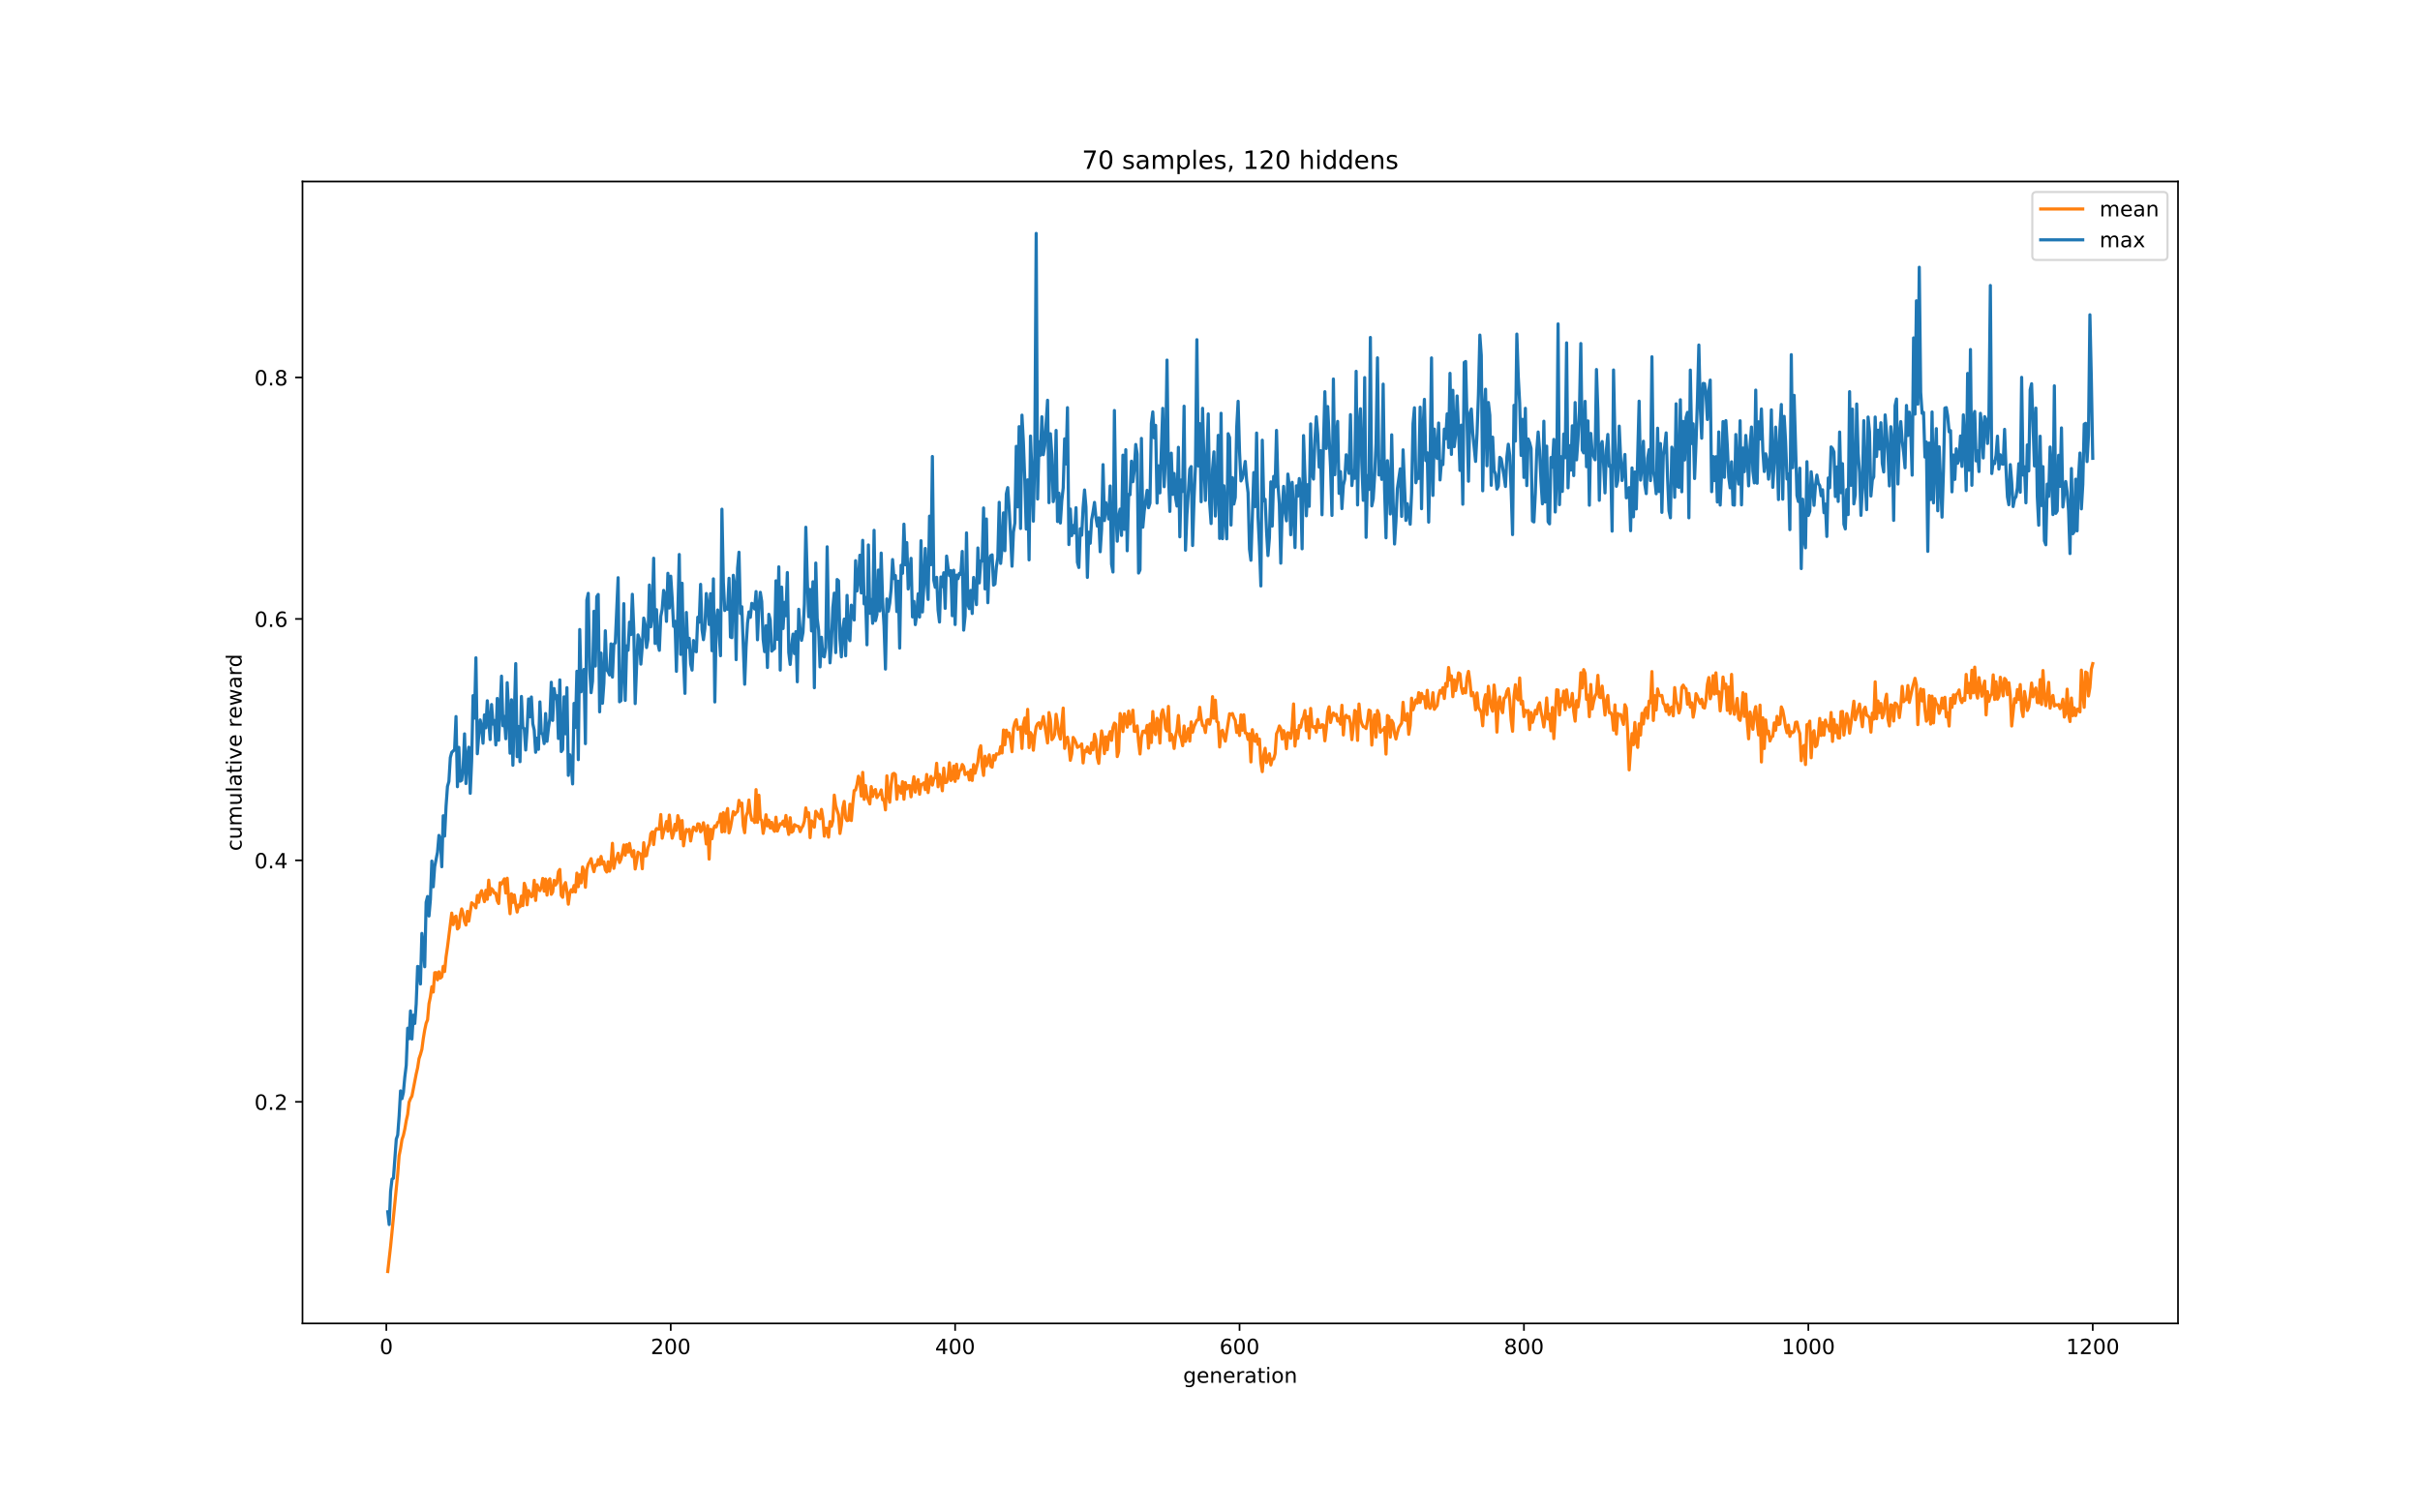 <?xml version="1.0" encoding="utf-8" standalone="no"?>
<!DOCTYPE svg PUBLIC "-//W3C//DTD SVG 1.1//EN"
  "http://www.w3.org/Graphics/SVG/1.1/DTD/svg11.dtd">
<!-- Created with matplotlib (http://matplotlib.org/) -->
<svg height="720pt" version="1.1" viewBox="0 0 1152 720" width="1152pt" xmlns="http://www.w3.org/2000/svg" xmlns:xlink="http://www.w3.org/1999/xlink">
 <defs>
  <style type="text/css">
*{stroke-linecap:butt;stroke-linejoin:round;}
  </style>
 </defs>
 <g id="figure_1">
  <g id="patch_1">
   <path d="M 0 720 
L 1152 720 
L 1152 0 
L 0 0 
z
" style="fill:#ffffff;"/>
  </g>
  <g id="axes_1">
   <g id="patch_2">
    <path d="M 144 630 
L 1036.8 630 
L 1036.8 86.4 
L 144 86.4 
z
" style="fill:#ffffff;"/>
   </g>
   <g id="matplotlib.axis_1">
    <g id="xtick_1">
     <g id="line2d_1">
      <defs>
       <path d="M 0 0 
L 0 3.5 
" id="mffcdf7e921" style="stroke:#000000;stroke-width:0.8;"/>
      </defs>
      <g>
       <use style="stroke:#000000;stroke-width:0.8;" x="183.905" xlink:href="#mffcdf7e921" y="630"/>
      </g>
     </g>
     <g id="text_1">
      <!-- 0 -->
      <defs>
       <path d="M 31.781 66.406 
Q 24.172 66.406 20.328 58.906 
Q 16.5 51.422 16.5 36.375 
Q 16.5 21.391 20.328 13.891 
Q 24.172 6.391 31.781 6.391 
Q 39.453 6.391 43.281 13.891 
Q 47.125 21.391 47.125 36.375 
Q 47.125 51.422 43.281 58.906 
Q 39.453 66.406 31.781 66.406 
z
M 31.781 74.219 
Q 44.047 74.219 50.516 64.516 
Q 56.984 54.828 56.984 36.375 
Q 56.984 17.969 50.516 8.266 
Q 44.047 -1.422 31.781 -1.422 
Q 19.531 -1.422 13.062 8.266 
Q 6.594 17.969 6.594 36.375 
Q 6.594 54.828 13.062 64.516 
Q 19.531 74.219 31.781 74.219 
z
" id="DejaVuSans-30"/>
      </defs>
      <g transform="translate(180.724 644.598)scale(0.1 -0.1)">
       <use xlink:href="#DejaVuSans-30"/>
      </g>
     </g>
    </g>
    <g id="xtick_2">
     <g id="line2d_2">
      <g>
       <use style="stroke:#000000;stroke-width:0.8;" x="319.29" xlink:href="#mffcdf7e921" y="630"/>
      </g>
     </g>
     <g id="text_2">
      <!-- 200 -->
      <defs>
       <path d="M 19.188 8.297 
L 53.609 8.297 
L 53.609 0 
L 7.328 0 
L 7.328 8.297 
Q 12.938 14.109 22.625 23.891 
Q 32.328 33.688 34.812 36.531 
Q 39.547 41.844 41.422 45.531 
Q 43.312 49.219 43.312 52.781 
Q 43.312 58.594 39.234 62.25 
Q 35.156 65.922 28.609 65.922 
Q 23.969 65.922 18.812 64.312 
Q 13.672 62.703 7.812 59.422 
L 7.812 69.391 
Q 13.766 71.781 18.938 73 
Q 24.125 74.219 28.422 74.219 
Q 39.75 74.219 46.484 68.547 
Q 53.219 62.891 53.219 53.422 
Q 53.219 48.922 51.531 44.891 
Q 49.859 40.875 45.406 35.406 
Q 44.188 33.984 37.641 27.219 
Q 31.109 20.453 19.188 8.297 
z
" id="DejaVuSans-32"/>
      </defs>
      <g transform="translate(309.747 644.598)scale(0.1 -0.1)">
       <use xlink:href="#DejaVuSans-32"/>
       <use x="63.623" xlink:href="#DejaVuSans-30"/>
       <use x="127.246" xlink:href="#DejaVuSans-30"/>
      </g>
     </g>
    </g>
    <g id="xtick_3">
     <g id="line2d_3">
      <g>
       <use style="stroke:#000000;stroke-width:0.8;" x="454.676" xlink:href="#mffcdf7e921" y="630"/>
      </g>
     </g>
     <g id="text_3">
      <!-- 400 -->
      <defs>
       <path d="M 37.797 64.312 
L 12.891 25.391 
L 37.797 25.391 
z
M 35.203 72.906 
L 47.609 72.906 
L 47.609 25.391 
L 58.016 25.391 
L 58.016 17.188 
L 47.609 17.188 
L 47.609 0 
L 37.797 0 
L 37.797 17.188 
L 4.891 17.188 
L 4.891 26.703 
z
" id="DejaVuSans-34"/>
      </defs>
      <g transform="translate(445.132 644.598)scale(0.1 -0.1)">
       <use xlink:href="#DejaVuSans-34"/>
       <use x="63.623" xlink:href="#DejaVuSans-30"/>
       <use x="127.246" xlink:href="#DejaVuSans-30"/>
      </g>
     </g>
    </g>
    <g id="xtick_4">
     <g id="line2d_4">
      <g>
       <use style="stroke:#000000;stroke-width:0.8;" x="590.062" xlink:href="#mffcdf7e921" y="630"/>
      </g>
     </g>
     <g id="text_4">
      <!-- 600 -->
      <defs>
       <path d="M 33.016 40.375 
Q 26.375 40.375 22.484 35.828 
Q 18.609 31.297 18.609 23.391 
Q 18.609 15.531 22.484 10.953 
Q 26.375 6.391 33.016 6.391 
Q 39.656 6.391 43.531 10.953 
Q 47.406 15.531 47.406 23.391 
Q 47.406 31.297 43.531 35.828 
Q 39.656 40.375 33.016 40.375 
z
M 52.594 71.297 
L 52.594 62.312 
Q 48.875 64.062 45.094 64.984 
Q 41.312 65.922 37.594 65.922 
Q 27.828 65.922 22.672 59.328 
Q 17.531 52.734 16.797 39.406 
Q 19.672 43.656 24.016 45.922 
Q 28.375 48.188 33.594 48.188 
Q 44.578 48.188 50.953 41.516 
Q 57.328 34.859 57.328 23.391 
Q 57.328 12.156 50.688 5.359 
Q 44.047 -1.422 33.016 -1.422 
Q 20.359 -1.422 13.672 8.266 
Q 6.984 17.969 6.984 36.375 
Q 6.984 53.656 15.188 63.938 
Q 23.391 74.219 37.203 74.219 
Q 40.922 74.219 44.703 73.484 
Q 48.484 72.75 52.594 71.297 
z
" id="DejaVuSans-36"/>
      </defs>
      <g transform="translate(580.518 644.598)scale(0.1 -0.1)">
       <use xlink:href="#DejaVuSans-36"/>
       <use x="63.623" xlink:href="#DejaVuSans-30"/>
       <use x="127.246" xlink:href="#DejaVuSans-30"/>
      </g>
     </g>
    </g>
    <g id="xtick_5">
     <g id="line2d_5">
      <g>
       <use style="stroke:#000000;stroke-width:0.8;" x="725.447" xlink:href="#mffcdf7e921" y="630"/>
      </g>
     </g>
     <g id="text_5">
      <!-- 800 -->
      <defs>
       <path d="M 31.781 34.625 
Q 24.75 34.625 20.719 30.859 
Q 16.703 27.094 16.703 20.516 
Q 16.703 13.922 20.719 10.156 
Q 24.75 6.391 31.781 6.391 
Q 38.812 6.391 42.859 10.172 
Q 46.922 13.969 46.922 20.516 
Q 46.922 27.094 42.891 30.859 
Q 38.875 34.625 31.781 34.625 
z
M 21.922 38.812 
Q 15.578 40.375 12.031 44.719 
Q 8.5 49.078 8.5 55.328 
Q 8.5 64.062 14.719 69.141 
Q 20.953 74.219 31.781 74.219 
Q 42.672 74.219 48.875 69.141 
Q 55.078 64.062 55.078 55.328 
Q 55.078 49.078 51.531 44.719 
Q 48 40.375 41.703 38.812 
Q 48.828 37.156 52.797 32.312 
Q 56.781 27.484 56.781 20.516 
Q 56.781 9.906 50.312 4.234 
Q 43.844 -1.422 31.781 -1.422 
Q 19.734 -1.422 13.25 4.234 
Q 6.781 9.906 6.781 20.516 
Q 6.781 27.484 10.781 32.312 
Q 14.797 37.156 21.922 38.812 
z
M 18.312 54.391 
Q 18.312 48.734 21.844 45.562 
Q 25.391 42.391 31.781 42.391 
Q 38.141 42.391 41.719 45.562 
Q 45.312 48.734 45.312 54.391 
Q 45.312 60.062 41.719 63.234 
Q 38.141 66.406 31.781 66.406 
Q 25.391 66.406 21.844 63.234 
Q 18.312 60.062 18.312 54.391 
z
" id="DejaVuSans-38"/>
      </defs>
      <g transform="translate(715.903 644.598)scale(0.1 -0.1)">
       <use xlink:href="#DejaVuSans-38"/>
       <use x="63.623" xlink:href="#DejaVuSans-30"/>
       <use x="127.246" xlink:href="#DejaVuSans-30"/>
      </g>
     </g>
    </g>
    <g id="xtick_6">
     <g id="line2d_6">
      <g>
       <use style="stroke:#000000;stroke-width:0.8;" x="860.833" xlink:href="#mffcdf7e921" y="630"/>
      </g>
     </g>
     <g id="text_6">
      <!-- 1000 -->
      <defs>
       <path d="M 12.406 8.297 
L 28.516 8.297 
L 28.516 63.922 
L 10.984 60.406 
L 10.984 69.391 
L 28.422 72.906 
L 38.281 72.906 
L 38.281 8.297 
L 54.391 8.297 
L 54.391 0 
L 12.406 0 
z
" id="DejaVuSans-31"/>
      </defs>
      <g transform="translate(848.108 644.598)scale(0.1 -0.1)">
       <use xlink:href="#DejaVuSans-31"/>
       <use x="63.623" xlink:href="#DejaVuSans-30"/>
       <use x="127.246" xlink:href="#DejaVuSans-30"/>
       <use x="190.869" xlink:href="#DejaVuSans-30"/>
      </g>
     </g>
    </g>
    <g id="xtick_7">
     <g id="line2d_7">
      <g>
       <use style="stroke:#000000;stroke-width:0.8;" x="996.218" xlink:href="#mffcdf7e921" y="630"/>
      </g>
     </g>
     <g id="text_7">
      <!-- 1200 -->
      <g transform="translate(983.493 644.598)scale(0.1 -0.1)">
       <use xlink:href="#DejaVuSans-31"/>
       <use x="63.623" xlink:href="#DejaVuSans-32"/>
       <use x="127.246" xlink:href="#DejaVuSans-30"/>
       <use x="190.869" xlink:href="#DejaVuSans-30"/>
      </g>
     </g>
    </g>
    <g id="text_8">
     <!-- generation -->
     <defs>
      <path d="M 45.406 27.984 
Q 45.406 37.75 41.375 43.109 
Q 37.359 48.484 30.078 48.484 
Q 22.859 48.484 18.828 43.109 
Q 14.797 37.75 14.797 27.984 
Q 14.797 18.266 18.828 12.891 
Q 22.859 7.516 30.078 7.516 
Q 37.359 7.516 41.375 12.891 
Q 45.406 18.266 45.406 27.984 
z
M 54.391 6.781 
Q 54.391 -7.172 48.188 -13.984 
Q 42 -20.797 29.203 -20.797 
Q 24.469 -20.797 20.266 -20.094 
Q 16.062 -19.391 12.109 -17.922 
L 12.109 -9.188 
Q 16.062 -11.328 19.922 -12.344 
Q 23.781 -13.375 27.781 -13.375 
Q 36.625 -13.375 41.016 -8.766 
Q 45.406 -4.156 45.406 5.172 
L 45.406 9.625 
Q 42.625 4.781 38.281 2.391 
Q 33.938 0 27.875 0 
Q 17.828 0 11.672 7.656 
Q 5.516 15.328 5.516 27.984 
Q 5.516 40.672 11.672 48.328 
Q 17.828 56 27.875 56 
Q 33.938 56 38.281 53.609 
Q 42.625 51.219 45.406 46.391 
L 45.406 54.688 
L 54.391 54.688 
z
" id="DejaVuSans-67"/>
      <path d="M 56.203 29.594 
L 56.203 25.203 
L 14.891 25.203 
Q 15.484 15.922 20.484 11.062 
Q 25.484 6.203 34.422 6.203 
Q 39.594 6.203 44.453 7.469 
Q 49.312 8.734 54.109 11.281 
L 54.109 2.781 
Q 49.266 0.734 44.188 -0.344 
Q 39.109 -1.422 33.891 -1.422 
Q 20.797 -1.422 13.156 6.188 
Q 5.516 13.812 5.516 26.812 
Q 5.516 40.234 12.766 48.109 
Q 20.016 56 32.328 56 
Q 43.359 56 49.781 48.891 
Q 56.203 41.797 56.203 29.594 
z
M 47.219 32.234 
Q 47.125 39.594 43.094 43.984 
Q 39.062 48.391 32.422 48.391 
Q 24.906 48.391 20.391 44.141 
Q 15.875 39.891 15.188 32.172 
z
" id="DejaVuSans-65"/>
      <path d="M 54.891 33.016 
L 54.891 0 
L 45.906 0 
L 45.906 32.719 
Q 45.906 40.484 42.875 44.328 
Q 39.844 48.188 33.797 48.188 
Q 26.516 48.188 22.312 43.547 
Q 18.109 38.922 18.109 30.906 
L 18.109 0 
L 9.078 0 
L 9.078 54.688 
L 18.109 54.688 
L 18.109 46.188 
Q 21.344 51.125 25.703 53.562 
Q 30.078 56 35.797 56 
Q 45.219 56 50.047 50.172 
Q 54.891 44.344 54.891 33.016 
z
" id="DejaVuSans-6e"/>
      <path d="M 41.109 46.297 
Q 39.594 47.172 37.812 47.578 
Q 36.031 48 33.891 48 
Q 26.266 48 22.188 43.047 
Q 18.109 38.094 18.109 28.812 
L 18.109 0 
L 9.078 0 
L 9.078 54.688 
L 18.109 54.688 
L 18.109 46.188 
Q 20.953 51.172 25.484 53.578 
Q 30.031 56 36.531 56 
Q 37.453 56 38.578 55.875 
Q 39.703 55.766 41.062 55.516 
z
" id="DejaVuSans-72"/>
      <path d="M 34.281 27.484 
Q 23.391 27.484 19.188 25 
Q 14.984 22.516 14.984 16.5 
Q 14.984 11.719 18.141 8.906 
Q 21.297 6.109 26.703 6.109 
Q 34.188 6.109 38.703 11.406 
Q 43.219 16.703 43.219 25.484 
L 43.219 27.484 
z
M 52.203 31.203 
L 52.203 0 
L 43.219 0 
L 43.219 8.297 
Q 40.141 3.328 35.547 0.953 
Q 30.953 -1.422 24.312 -1.422 
Q 15.922 -1.422 10.953 3.297 
Q 6 8.016 6 15.922 
Q 6 25.141 12.172 29.828 
Q 18.359 34.516 30.609 34.516 
L 43.219 34.516 
L 43.219 35.406 
Q 43.219 41.609 39.141 45 
Q 35.062 48.391 27.688 48.391 
Q 23 48.391 18.547 47.266 
Q 14.109 46.141 10.016 43.891 
L 10.016 52.203 
Q 14.938 54.109 19.578 55.047 
Q 24.219 56 28.609 56 
Q 40.484 56 46.344 49.844 
Q 52.203 43.703 52.203 31.203 
z
" id="DejaVuSans-61"/>
      <path d="M 18.312 70.219 
L 18.312 54.688 
L 36.812 54.688 
L 36.812 47.703 
L 18.312 47.703 
L 18.312 18.016 
Q 18.312 11.328 20.141 9.422 
Q 21.969 7.516 27.594 7.516 
L 36.812 7.516 
L 36.812 0 
L 27.594 0 
Q 17.188 0 13.234 3.875 
Q 9.281 7.766 9.281 18.016 
L 9.281 47.703 
L 2.688 47.703 
L 2.688 54.688 
L 9.281 54.688 
L 9.281 70.219 
z
" id="DejaVuSans-74"/>
      <path d="M 9.422 54.688 
L 18.406 54.688 
L 18.406 0 
L 9.422 0 
z
M 9.422 75.984 
L 18.406 75.984 
L 18.406 64.594 
L 9.422 64.594 
z
" id="DejaVuSans-69"/>
      <path d="M 30.609 48.391 
Q 23.391 48.391 19.188 42.75 
Q 14.984 37.109 14.984 27.297 
Q 14.984 17.484 19.156 11.844 
Q 23.344 6.203 30.609 6.203 
Q 37.797 6.203 41.984 11.859 
Q 46.188 17.531 46.188 27.297 
Q 46.188 37.016 41.984 42.703 
Q 37.797 48.391 30.609 48.391 
z
M 30.609 56 
Q 42.328 56 49.016 48.375 
Q 55.719 40.766 55.719 27.297 
Q 55.719 13.875 49.016 6.219 
Q 42.328 -1.422 30.609 -1.422 
Q 18.844 -1.422 12.172 6.219 
Q 5.516 13.875 5.516 27.297 
Q 5.516 40.766 12.172 48.375 
Q 18.844 56 30.609 56 
z
" id="DejaVuSans-6f"/>
     </defs>
     <g transform="translate(563.207 658.277)scale(0.1 -0.1)">
      <use xlink:href="#DejaVuSans-67"/>
      <use x="63.477" xlink:href="#DejaVuSans-65"/>
      <use x="125" xlink:href="#DejaVuSans-6e"/>
      <use x="188.379" xlink:href="#DejaVuSans-65"/>
      <use x="249.902" xlink:href="#DejaVuSans-72"/>
      <use x="291.016" xlink:href="#DejaVuSans-61"/>
      <use x="352.295" xlink:href="#DejaVuSans-74"/>
      <use x="391.504" xlink:href="#DejaVuSans-69"/>
      <use x="419.287" xlink:href="#DejaVuSans-6f"/>
      <use x="480.469" xlink:href="#DejaVuSans-6e"/>
     </g>
    </g>
   </g>
   <g id="matplotlib.axis_2">
    <g id="ytick_1">
     <g id="line2d_8">
      <defs>
       <path d="M 0 0 
L -3.5 0 
" id="mb3592790c3" style="stroke:#000000;stroke-width:0.8;"/>
      </defs>
      <g>
       <use style="stroke:#000000;stroke-width:0.8;" x="144" xlink:href="#mb3592790c3" y="524.518"/>
      </g>
     </g>
     <g id="text_9">
      <!-- 0.2 -->
      <defs>
       <path d="M 10.688 12.406 
L 21 12.406 
L 21 0 
L 10.688 0 
z
" id="DejaVuSans-2e"/>
      </defs>
      <g transform="translate(121.097 528.317)scale(0.1 -0.1)">
       <use xlink:href="#DejaVuSans-30"/>
       <use x="63.623" xlink:href="#DejaVuSans-2e"/>
       <use x="95.41" xlink:href="#DejaVuSans-32"/>
      </g>
     </g>
    </g>
    <g id="ytick_2">
     <g id="line2d_9">
      <g>
       <use style="stroke:#000000;stroke-width:0.8;" x="144" xlink:href="#mb3592790c3" y="409.574"/>
      </g>
     </g>
     <g id="text_10">
      <!-- 0.4 -->
      <g transform="translate(121.097 413.373)scale(0.1 -0.1)">
       <use xlink:href="#DejaVuSans-30"/>
       <use x="63.623" xlink:href="#DejaVuSans-2e"/>
       <use x="95.41" xlink:href="#DejaVuSans-34"/>
      </g>
     </g>
    </g>
    <g id="ytick_3">
     <g id="line2d_10">
      <g>
       <use style="stroke:#000000;stroke-width:0.8;" x="144" xlink:href="#mb3592790c3" y="294.631"/>
      </g>
     </g>
     <g id="text_11">
      <!-- 0.6 -->
      <g transform="translate(121.097 298.43)scale(0.1 -0.1)">
       <use xlink:href="#DejaVuSans-30"/>
       <use x="63.623" xlink:href="#DejaVuSans-2e"/>
       <use x="95.41" xlink:href="#DejaVuSans-36"/>
      </g>
     </g>
    </g>
    <g id="ytick_4">
     <g id="line2d_11">
      <g>
       <use style="stroke:#000000;stroke-width:0.8;" x="144" xlink:href="#mb3592790c3" y="179.687"/>
      </g>
     </g>
     <g id="text_12">
      <!-- 0.8 -->
      <g transform="translate(121.097 183.486)scale(0.1 -0.1)">
       <use xlink:href="#DejaVuSans-30"/>
       <use x="63.623" xlink:href="#DejaVuSans-2e"/>
       <use x="95.41" xlink:href="#DejaVuSans-38"/>
      </g>
     </g>
    </g>
    <g id="text_13">
     <!-- cumulative reward -->
     <defs>
      <path d="M 48.781 52.594 
L 48.781 44.188 
Q 44.969 46.297 41.141 47.344 
Q 37.312 48.391 33.406 48.391 
Q 24.656 48.391 19.812 42.844 
Q 14.984 37.312 14.984 27.297 
Q 14.984 17.281 19.812 11.734 
Q 24.656 6.203 33.406 6.203 
Q 37.312 6.203 41.141 7.25 
Q 44.969 8.297 48.781 10.406 
L 48.781 2.094 
Q 45.016 0.344 40.984 -0.531 
Q 36.969 -1.422 32.422 -1.422 
Q 20.062 -1.422 12.781 6.344 
Q 5.516 14.109 5.516 27.297 
Q 5.516 40.672 12.859 48.328 
Q 20.219 56 33.016 56 
Q 37.156 56 41.109 55.141 
Q 45.062 54.297 48.781 52.594 
z
" id="DejaVuSans-63"/>
      <path d="M 8.5 21.578 
L 8.5 54.688 
L 17.484 54.688 
L 17.484 21.922 
Q 17.484 14.156 20.5 10.266 
Q 23.531 6.391 29.594 6.391 
Q 36.859 6.391 41.078 11.031 
Q 45.312 15.672 45.312 23.688 
L 45.312 54.688 
L 54.297 54.688 
L 54.297 0 
L 45.312 0 
L 45.312 8.406 
Q 42.047 3.422 37.719 1 
Q 33.406 -1.422 27.688 -1.422 
Q 18.266 -1.422 13.375 4.438 
Q 8.5 10.297 8.5 21.578 
z
M 31.109 56 
z
" id="DejaVuSans-75"/>
      <path d="M 52 44.188 
Q 55.375 50.25 60.062 53.125 
Q 64.75 56 71.094 56 
Q 79.641 56 84.281 50.016 
Q 88.922 44.047 88.922 33.016 
L 88.922 0 
L 79.891 0 
L 79.891 32.719 
Q 79.891 40.578 77.094 44.375 
Q 74.312 48.188 68.609 48.188 
Q 61.625 48.188 57.562 43.547 
Q 53.516 38.922 53.516 30.906 
L 53.516 0 
L 44.484 0 
L 44.484 32.719 
Q 44.484 40.625 41.703 44.406 
Q 38.922 48.188 33.109 48.188 
Q 26.219 48.188 22.156 43.531 
Q 18.109 38.875 18.109 30.906 
L 18.109 0 
L 9.078 0 
L 9.078 54.688 
L 18.109 54.688 
L 18.109 46.188 
Q 21.188 51.219 25.484 53.609 
Q 29.781 56 35.688 56 
Q 41.656 56 45.828 52.969 
Q 50 49.953 52 44.188 
z
" id="DejaVuSans-6d"/>
      <path d="M 9.422 75.984 
L 18.406 75.984 
L 18.406 0 
L 9.422 0 
z
" id="DejaVuSans-6c"/>
      <path d="M 2.984 54.688 
L 12.5 54.688 
L 29.594 8.797 
L 46.688 54.688 
L 56.203 54.688 
L 35.688 0 
L 23.484 0 
z
" id="DejaVuSans-76"/>
      <path id="DejaVuSans-20"/>
      <path d="M 4.203 54.688 
L 13.188 54.688 
L 24.422 12.016 
L 35.594 54.688 
L 46.188 54.688 
L 57.422 12.016 
L 68.609 54.688 
L 77.594 54.688 
L 63.281 0 
L 52.688 0 
L 40.922 44.828 
L 29.109 0 
L 18.5 0 
z
" id="DejaVuSans-77"/>
      <path d="M 45.406 46.391 
L 45.406 75.984 
L 54.391 75.984 
L 54.391 0 
L 45.406 0 
L 45.406 8.203 
Q 42.578 3.328 38.25 0.953 
Q 33.938 -1.422 27.875 -1.422 
Q 17.969 -1.422 11.734 6.484 
Q 5.516 14.406 5.516 27.297 
Q 5.516 40.188 11.734 48.094 
Q 17.969 56 27.875 56 
Q 33.938 56 38.25 53.625 
Q 42.578 51.266 45.406 46.391 
z
M 14.797 27.297 
Q 14.797 17.391 18.875 11.75 
Q 22.953 6.109 30.078 6.109 
Q 37.203 6.109 41.297 11.75 
Q 45.406 17.391 45.406 27.297 
Q 45.406 37.203 41.297 42.844 
Q 37.203 48.484 30.078 48.484 
Q 22.953 48.484 18.875 42.844 
Q 14.797 37.203 14.797 27.297 
z
" id="DejaVuSans-64"/>
     </defs>
     <g transform="translate(115.017 405.097)rotate(-90)scale(0.1 -0.1)">
      <use xlink:href="#DejaVuSans-63"/>
      <use x="54.98" xlink:href="#DejaVuSans-75"/>
      <use x="118.359" xlink:href="#DejaVuSans-6d"/>
      <use x="215.771" xlink:href="#DejaVuSans-75"/>
      <use x="279.15" xlink:href="#DejaVuSans-6c"/>
      <use x="306.934" xlink:href="#DejaVuSans-61"/>
      <use x="368.213" xlink:href="#DejaVuSans-74"/>
      <use x="407.422" xlink:href="#DejaVuSans-69"/>
      <use x="435.205" xlink:href="#DejaVuSans-76"/>
      <use x="494.385" xlink:href="#DejaVuSans-65"/>
      <use x="555.908" xlink:href="#DejaVuSans-20"/>
      <use x="587.695" xlink:href="#DejaVuSans-72"/>
      <use x="628.777" xlink:href="#DejaVuSans-65"/>
      <use x="690.301" xlink:href="#DejaVuSans-77"/>
      <use x="772.088" xlink:href="#DejaVuSans-61"/>
      <use x="833.367" xlink:href="#DejaVuSans-72"/>
      <use x="874.465" xlink:href="#DejaVuSans-64"/>
     </g>
    </g>
   </g>
   <g id="line2d_12">
    <path clip-path="url(#p0db0b29e3f)" d="M 184.582 576.846 
L 185.259 582.913 
L 185.936 567.128 
L 186.613 561.317 
L 187.29 560.859 
L 188.643 542.294 
L 189.32 540.315 
L 189.997 531.263 
L 190.674 519.307 
L 191.351 523.018 
L 192.028 520.05 
L 192.705 512.696 
L 193.382 507.152 
L 194.059 489.471 
L 194.736 494.471 
L 195.413 481.24 
L 196.09 494.613 
L 196.767 483.248 
L 197.443 487.231 
L 198.12 477.956 
L 198.797 460.059 
L 199.474 460.303 
L 200.151 468.42 
L 200.828 444.345 
L 201.505 450.679 
L 202.182 460.219 
L 202.859 429.479 
L 203.536 426.756 
L 204.213 436.052 
L 204.89 428.148 
L 205.567 409.906 
L 206.244 422.156 
L 206.92 412.554 
L 208.274 405.668 
L 208.951 397.683 
L 209.628 399.353 
L 210.305 412.614 
L 210.982 388.33 
L 211.659 398.013 
L 212.336 383.826 
L 213.013 374.378 
L 213.69 372.022 
L 214.367 360.671 
L 215.044 358.14 
L 216.397 356.86 
L 217.074 341.107 
L 217.751 374.498 
L 218.428 355.762 
L 219.105 371.88 
L 219.782 371.432 
L 220.459 365.754 
L 221.136 349.338 
L 221.813 373.006 
L 222.49 360.217 
L 223.167 355.686 
L 223.844 377.655 
L 224.521 362.328 
L 225.197 331.143 
L 225.874 341.854 
L 226.551 313.132 
L 227.228 358.814 
L 227.905 349.942 
L 228.582 342.725 
L 229.259 346.162 
L 229.936 353.813 
L 230.613 340.302 
L 231.29 346.48 
L 231.967 333.591 
L 233.321 352.06 
L 233.998 335.383 
L 234.674 344.708 
L 235.351 342.953 
L 236.028 354.624 
L 236.705 332.489 
L 237.382 352.428 
L 238.736 321.862 
L 239.413 345.496 
L 240.09 341.033 
L 240.767 351.678 
L 241.444 324.984 
L 242.121 339.316 
L 242.798 358.564 
L 243.475 333.119 
L 244.151 364.301 
L 245.505 315.885 
L 246.182 360.214 
L 246.859 345.831 
L 247.536 362.601 
L 248.213 331.522 
L 248.89 346.208 
L 249.567 346.862 
L 250.244 357.036 
L 250.921 347.235 
L 251.598 332.732 
L 252.275 341.24 
L 252.952 331.793 
L 253.628 344.51 
L 254.305 347.544 
L 254.982 358.121 
L 255.659 351.376 
L 256.336 356.718 
L 257.013 334.126 
L 257.69 349.112 
L 258.367 349.376 
L 259.044 353.973 
L 259.721 339.673 
L 260.398 352.9 
L 261.075 346.575 
L 261.752 341.921 
L 262.429 324.777 
L 263.105 342.943 
L 263.782 327.782 
L 264.459 332.585 
L 265.136 331.161 
L 265.813 351.554 
L 266.49 323.653 
L 267.167 357.772 
L 267.844 356.815 
L 268.521 331.718 
L 269.198 349.316 
L 269.875 327.354 
L 270.552 369.101 
L 271.229 359.277 
L 271.905 363.513 
L 272.582 373.178 
L 273.259 334.841 
L 273.936 346.26 
L 274.613 319.547 
L 275.29 361.627 
L 275.967 299.666 
L 276.644 329.329 
L 277.321 321.982 
L 277.998 318.664 
L 278.675 354.011 
L 279.352 285.703 
L 280.029 282.454 
L 280.706 318.566 
L 281.382 329.735 
L 282.059 324.282 
L 282.736 290.988 
L 283.413 317.097 
L 284.09 284.028 
L 284.767 282.986 
L 285.444 338.871 
L 286.121 310.897 
L 286.798 334.792 
L 287.475 325.119 
L 288.152 300.273 
L 288.829 318.916 
L 289.506 319.746 
L 290.183 321.327 
L 290.859 306.502 
L 291.536 322.321 
L 292.213 306.657 
L 292.89 306.046 
L 294.244 275.001 
L 294.921 334.084 
L 295.598 333.529 
L 296.275 318.967 
L 296.952 287.355 
L 297.629 333.422 
L 298.306 307.437 
L 298.983 309.558 
L 299.66 296.176 
L 300.336 302.097 
L 301.013 282.91 
L 301.69 299.285 
L 302.367 334.93 
L 303.044 316.866 
L 303.721 302.238 
L 304.398 304.318 
L 305.075 316.152 
L 305.752 307.571 
L 306.429 294.226 
L 307.106 297.216 
L 307.783 308.254 
L 308.46 304.319 
L 309.137 278.474 
L 309.813 298.384 
L 310.49 293.086 
L 311.167 265.735 
L 311.844 306.322 
L 312.521 290.227 
L 313.198 306.331 
L 313.875 309.59 
L 314.552 293.392 
L 315.229 290.014 
L 315.906 281.05 
L 316.583 283.357 
L 317.26 295.806 
L 317.937 272.917 
L 318.614 289.443 
L 319.29 274.282 
L 319.967 284.683 
L 320.644 298.181 
L 321.321 295.734 
L 321.998 319.585 
L 323.352 263.959 
L 324.029 311.518 
L 324.706 277.642 
L 325.383 314.337 
L 326.06 330.084 
L 326.737 291.551 
L 327.414 308.154 
L 328.091 303.845 
L 328.767 316.043 
L 329.444 318.999 
L 330.121 304.905 
L 330.798 309.85 
L 331.475 310.265 
L 332.152 293.827 
L 332.829 296.187 
L 333.506 278.169 
L 334.183 299.711 
L 334.86 304.519 
L 335.537 299.17 
L 336.214 282.543 
L 336.891 288.558 
L 337.567 297.286 
L 338.244 282.592 
L 338.921 309.775 
L 339.598 275.561 
L 340.275 334.169 
L 340.952 295.764 
L 341.629 290.365 
L 342.983 312.153 
L 343.66 242.391 
L 344.337 277.01 
L 345.014 290.628 
L 345.691 289.153 
L 346.368 290.02 
L 347.044 275.277 
L 347.721 303.238 
L 348.398 303.541 
L 349.075 273.857 
L 349.752 278.409 
L 350.429 314.031 
L 351.106 270.526 
L 351.783 262.88 
L 352.46 292.092 
L 353.137 288.819 
L 354.491 325.726 
L 355.168 307.801 
L 355.845 296.593 
L 356.521 291.281 
L 357.198 293.873 
L 357.875 287.215 
L 358.552 287.681 
L 359.229 289.923 
L 359.906 281.606 
L 360.583 304.572 
L 361.26 288.882 
L 361.937 281.967 
L 362.614 286.365 
L 363.291 304.381 
L 363.968 310.199 
L 364.645 297.867 
L 365.322 317.754 
L 365.998 292.432 
L 366.675 295.231 
L 367.352 309.953 
L 368.029 309.231 
L 368.706 308.756 
L 369.383 276.477 
L 370.06 304.403 
L 370.737 269.844 
L 371.414 319.002 
L 372.091 279.48 
L 372.768 299.208 
L 373.445 286.744 
L 374.122 293.126 
L 374.799 272.555 
L 375.475 310.587 
L 376.152 316.309 
L 376.829 307.491 
L 377.506 301.864 
L 378.183 311.129 
L 378.86 300.669 
L 379.537 324.563 
L 380.214 290.037 
L 380.891 299.986 
L 381.568 304.828 
L 382.245 301.07 
L 382.922 287.533 
L 383.599 250.99 
L 384.276 275.343 
L 384.952 293.603 
L 385.629 280.581 
L 386.306 300.333 
L 386.983 276.931 
L 387.66 327.393 
L 388.337 268.026 
L 389.014 294.396 
L 389.691 299.983 
L 390.368 317.47 
L 391.045 303.352 
L 391.722 312.164 
L 392.399 312.689 
L 393.076 308.246 
L 393.752 260.304 
L 394.429 298.519 
L 395.106 315.541 
L 395.783 306.285 
L 396.46 289.289 
L 397.137 282.346 
L 397.814 310.667 
L 398.491 275.862 
L 399.168 276.474 
L 399.845 304.133 
L 400.522 312.686 
L 401.199 299.294 
L 401.876 294.703 
L 402.553 312.164 
L 403.229 283.427 
L 403.906 302.978 
L 404.583 305.005 
L 405.26 288.071 
L 405.937 291.069 
L 406.614 295.154 
L 407.291 266.904 
L 407.968 281.337 
L 408.645 276.531 
L 409.322 264.302 
L 409.999 282.276 
L 410.676 257.208 
L 411.353 287.483 
L 412.03 284.397 
L 412.706 306.956 
L 413.383 259.416 
L 414.06 291.951 
L 414.737 285.369 
L 415.414 296.727 
L 416.091 252.445 
L 416.768 295.472 
L 417.445 292.566 
L 418.122 271.374 
L 418.799 290.836 
L 419.476 263.285 
L 420.153 286.179 
L 420.83 297.934 
L 421.507 318.513 
L 422.183 285.084 
L 422.86 291.015 
L 423.537 287.173 
L 424.214 280.267 
L 424.891 266.365 
L 425.568 275.443 
L 426.245 273.984 
L 426.922 291.155 
L 427.599 276.64 
L 428.276 308.52 
L 428.953 269.075 
L 429.63 272.945 
L 430.307 249.514 
L 430.984 268.874 
L 431.66 258.297 
L 432.337 280.371 
L 433.014 273.679 
L 433.691 265.78 
L 434.368 293.668 
L 435.045 286.288 
L 435.722 297.343 
L 436.399 292.489 
L 437.076 282.656 
L 437.753 293.734 
L 438.43 257.396 
L 439.107 291.331 
L 439.784 278.888 
L 440.461 261.081 
L 441.137 275.896 
L 441.814 285.344 
L 442.491 245.699 
L 443.168 268.815 
L 443.845 217.299 
L 444.522 276.243 
L 445.199 279.584 
L 445.876 274.827 
L 446.553 290.408 
L 447.23 296.11 
L 447.907 274.673 
L 448.584 279.264 
L 449.261 272.639 
L 449.937 289.598 
L 450.614 264.718 
L 451.291 270.136 
L 451.968 274.064 
L 452.645 271.632 
L 453.322 293.109 
L 453.999 271.446 
L 454.676 297.299 
L 455.353 273.761 
L 456.03 275.481 
L 456.707 272.914 
L 457.384 273.424 
L 458.061 262.502 
L 458.738 299.973 
L 459.414 293.257 
L 460.091 253.671 
L 460.768 287.876 
L 461.445 289.732 
L 462.122 281.061 
L 462.799 292.053 
L 463.476 274.886 
L 464.153 280.679 
L 464.83 287.841 
L 465.507 260.846 
L 466.184 277.505 
L 466.861 266.97 
L 467.538 267.098 
L 468.215 241.808 
L 468.891 280.352 
L 469.568 247.046 
L 470.245 286.91 
L 470.922 267.119 
L 471.599 264.53 
L 472.276 264.123 
L 472.953 278.545 
L 473.63 278.026 
L 474.307 269.851 
L 474.984 265.401 
L 475.661 239.124 
L 476.338 268.204 
L 477.015 260.612 
L 477.692 244.142 
L 478.368 262.137 
L 479.045 235.099 
L 479.722 232.111 
L 480.399 242.217 
L 481.076 254.834 
L 481.753 269.546 
L 482.43 253.356 
L 483.107 248.961 
L 483.784 212.482 
L 484.461 241.287 
L 485.138 203.092 
L 485.815 251.583 
L 486.492 197.621 
L 487.169 210.537 
L 487.845 228.736 
L 488.522 251.862 
L 489.199 228.424 
L 489.876 266.531 
L 490.553 207.572 
L 491.23 225.055 
L 491.907 248.106 
L 492.584 217.267 
L 493.261 111.109 
L 493.938 237.547 
L 494.615 210.29 
L 495.292 216.705 
L 495.969 198.393 
L 496.646 216.452 
L 497.322 212.138 
L 498.676 190.528 
L 499.353 239.297 
L 500.03 206.477 
L 500.707 216.454 
L 501.384 238.8 
L 502.061 235.052 
L 502.738 204.893 
L 503.415 248.272 
L 504.092 234.768 
L 504.769 248.976 
L 505.446 238.394 
L 506.122 232.225 
L 506.799 208.91 
L 507.476 220.872 
L 508.153 194.059 
L 508.83 259.234 
L 509.507 242.307 
L 510.184 254.98 
L 510.861 250.144 
L 511.538 253.739 
L 512.215 241.681 
L 512.892 267.684 
L 513.569 270.156 
L 514.246 251.662 
L 514.923 254.784 
L 515.599 241.501 
L 516.276 233.239 
L 516.953 241.342 
L 517.63 274.867 
L 518.307 253.322 
L 518.984 258.62 
L 519.661 247.396 
L 520.338 243.615 
L 521.015 239.158 
L 521.692 246.165 
L 522.369 250.466 
L 523.046 246.502 
L 523.723 262.66 
L 524.4 251.955 
L 525.076 221.179 
L 525.753 247.826 
L 526.43 239.287 
L 527.107 242.213 
L 527.784 247.064 
L 528.461 231.349 
L 529.138 268.574 
L 529.815 272.314 
L 530.492 195.406 
L 531.169 242.235 
L 531.846 257.639 
L 532.523 246.019 
L 533.2 242.349 
L 533.877 254.881 
L 534.553 216.666 
L 535.23 251.993 
L 535.907 214.074 
L 536.584 262.195 
L 537.261 235.351 
L 537.938 235.523 
L 538.615 219.538 
L 539.292 229.326 
L 539.969 223.542 
L 540.646 211.583 
L 541.323 216.261 
L 542 272.788 
L 542.677 271.305 
L 543.354 208.694 
L 544.03 250.956 
L 544.707 243.188 
L 546.061 233.421 
L 546.738 241.705 
L 547.415 239.537 
L 548.092 201.625 
L 548.769 196.087 
L 549.446 208.439 
L 550.123 202.49 
L 550.8 239.482 
L 551.477 221.751 
L 552.154 234.628 
L 553.507 194.391 
L 554.184 231.7 
L 554.861 216.24 
L 555.538 171.407 
L 556.215 225.536 
L 556.892 243.456 
L 557.569 215.723 
L 558.246 235.333 
L 558.923 225.403 
L 559.6 236.886 
L 560.277 240.896 
L 560.954 212.93 
L 561.631 255.553 
L 562.307 228.485 
L 562.984 233.97 
L 563.661 193.365 
L 564.338 261.918 
L 565.015 245.008 
L 566.369 223.347 
L 567.046 222.098 
L 567.723 259.696 
L 568.4 237.644 
L 569.077 222.038 
L 569.754 161.708 
L 570.431 221.822 
L 571.108 201.683 
L 571.784 238.854 
L 572.461 194.363 
L 573.138 220.089 
L 573.815 238.215 
L 575.169 197.035 
L 575.846 239.638 
L 576.523 249.231 
L 577.2 223.378 
L 577.877 215.094 
L 578.554 245.665 
L 579.231 233.387 
L 579.908 207.246 
L 580.585 256.316 
L 581.261 196.734 
L 581.938 256.446 
L 582.615 231.243 
L 583.292 245.224 
L 583.969 256.526 
L 584.646 206.454 
L 585.323 208.33 
L 586 249.947 
L 586.677 227.37 
L 587.354 239.963 
L 588.031 236.759 
L 588.708 203.521 
L 589.385 191.032 
L 590.062 215.176 
L 590.738 228.956 
L 591.415 227.571 
L 592.092 224.11 
L 592.769 219.671 
L 593.446 228.857 
L 594.123 234.571 
L 594.8 261.405 
L 595.477 266.72 
L 596.831 224.961 
L 597.508 241.185 
L 598.185 206.139 
L 598.862 246.066 
L 599.539 260.192 
L 600.215 278.946 
L 600.892 209.555 
L 601.569 238.436 
L 602.246 237.688 
L 602.923 253.057 
L 603.6 264.461 
L 604.277 256.085 
L 604.954 229.378 
L 605.631 250.448 
L 606.308 226.783 
L 606.985 231.827 
L 607.662 204.886 
L 608.339 230.546 
L 609.016 239.891 
L 609.692 268.1 
L 610.369 242.63 
L 611.046 231.524 
L 611.723 243.638 
L 612.4 247.931 
L 613.077 225.675 
L 613.754 231.676 
L 614.431 254.558 
L 615.108 229.583 
L 615.785 243.676 
L 616.462 260.664 
L 617.139 231.271 
L 617.816 236.186 
L 618.493 227.804 
L 619.169 233.584 
L 619.846 261.253 
L 620.523 207.345 
L 621.877 245.553 
L 622.554 230.711 
L 623.231 241.023 
L 623.908 201.806 
L 624.585 225.718 
L 625.262 228.073 
L 625.939 209.532 
L 626.616 198.402 
L 627.293 206.755 
L 627.969 222.379 
L 628.646 214.537 
L 629.323 245.054 
L 630 211.963 
L 630.677 186.455 
L 631.354 213.497 
L 632.031 193.537 
L 633.385 222.491 
L 634.062 245.37 
L 634.739 180.414 
L 635.416 225.989 
L 636.093 208.226 
L 636.77 200.592 
L 637.446 234.887 
L 638.123 224.514 
L 638.8 242.119 
L 639.477 231.041 
L 640.154 228.128 
L 640.831 216.476 
L 642.185 225.337 
L 642.862 197.369 
L 643.539 231.159 
L 644.216 224.014 
L 644.893 227.687 
L 645.57 176.753 
L 646.247 240.369 
L 646.923 203.293 
L 647.6 194.583 
L 648.277 220.699 
L 648.954 238.181 
L 649.631 179.746 
L 650.308 255.806 
L 650.985 226.365 
L 651.662 232.999 
L 652.339 160.633 
L 653.016 240.829 
L 653.693 237.478 
L 654.37 226.469 
L 655.047 210.989 
L 655.724 170.332 
L 656.4 226.107 
L 657.077 219.555 
L 657.754 228.206 
L 658.431 182.861 
L 659.108 233.071 
L 659.785 256.014 
L 660.462 219.305 
L 661.139 229.573 
L 661.816 244.682 
L 662.493 206.983 
L 663.17 238.512 
L 663.847 258.978 
L 664.524 248.175 
L 665.201 232.555 
L 666.554 223.187 
L 667.231 245.835 
L 667.908 214.129 
L 669.262 247.743 
L 669.939 239.784 
L 671.293 249.554 
L 671.97 234.543 
L 672.647 201.723 
L 673.324 194.116 
L 674.001 229.816 
L 674.678 226.321 
L 675.354 227.747 
L 676.031 193.83 
L 676.708 242.166 
L 677.385 204.593 
L 678.062 190.103 
L 678.739 219.275 
L 679.416 215.521 
L 680.093 248.556 
L 680.77 218.904 
L 681.447 170.37 
L 682.124 235.828 
L 682.801 204.27 
L 683.478 216.235 
L 684.154 218.24 
L 684.831 201.368 
L 685.508 228.47 
L 686.185 219.514 
L 686.862 221.168 
L 687.539 204.269 
L 688.216 208.821 
L 688.893 197 
L 689.57 213.046 
L 690.247 177.724 
L 690.924 216.315 
L 691.601 185.798 
L 692.278 212.632 
L 692.955 206.681 
L 693.631 188.483 
L 694.308 203.968 
L 694.985 223.935 
L 695.662 202.395 
L 696.339 240.037 
L 697.016 172.539 
L 697.693 172.069 
L 699.047 229.092 
L 699.724 196.707 
L 700.401 194.715 
L 701.078 206.283 
L 702.432 219.652 
L 703.108 206.513 
L 703.785 187.848 
L 704.462 159.501 
L 705.139 169.17 
L 705.816 233.647 
L 706.493 196.758 
L 707.17 185.271 
L 707.847 221.726 
L 708.524 191.602 
L 709.201 197.681 
L 709.878 231.029 
L 710.555 208.103 
L 711.232 223.89 
L 711.909 225.649 
L 712.585 232.825 
L 713.262 231.413 
L 713.939 217.715 
L 714.616 218.404 
L 715.97 226.619 
L 716.647 231.591 
L 717.324 217.527 
L 718.001 211.469 
L 718.678 216.836 
L 719.355 233.37 
L 720.032 254.497 
L 720.709 192.966 
L 721.386 209.983 
L 722.062 159.032 
L 722.739 179.19 
L 723.416 191.895 
L 724.093 216.794 
L 724.77 199.575 
L 725.447 227.276 
L 726.124 194.373 
L 726.801 231.178 
L 727.478 208.957 
L 728.155 210.752 
L 728.832 213.441 
L 729.509 247.986 
L 730.186 248.472 
L 730.863 234.913 
L 731.539 214.741 
L 732.216 205.652 
L 732.893 214.557 
L 733.57 229.194 
L 734.247 239.856 
L 734.924 200.521 
L 735.601 238.98 
L 736.278 212.38 
L 736.955 248.359 
L 737.632 249.379 
L 738.309 217.788 
L 738.986 222.433 
L 739.663 209.182 
L 740.339 243.747 
L 741.016 227.943 
L 741.693 154.193 
L 742.37 240.226 
L 743.047 217.376 
L 743.724 233.959 
L 744.401 206.596 
L 745.078 217.899 
L 745.755 163.215 
L 746.432 232.229 
L 747.109 212.157 
L 747.786 223.806 
L 748.463 202.704 
L 749.14 226.405 
L 749.816 191.627 
L 750.493 218.916 
L 751.17 209.189 
L 751.847 196.115 
L 752.524 163.536 
L 753.201 214.259 
L 753.878 215.603 
L 754.555 191.062 
L 755.232 222.18 
L 755.909 200.365 
L 756.586 240.506 
L 757.263 206.322 
L 757.94 215.53 
L 759.293 218.889 
L 759.97 175.896 
L 760.647 195.795 
L 761.324 238.176 
L 762.001 212.54 
L 762.678 210.197 
L 763.355 220.638 
L 764.032 234.647 
L 764.709 214.071 
L 765.386 206.818 
L 766.063 221.981 
L 766.74 221.552 
L 767.417 252.844 
L 768.094 176.112 
L 768.77 209.667 
L 769.447 231.496 
L 770.124 228.731 
L 770.801 202.851 
L 771.478 217.864 
L 772.155 228.746 
L 772.832 223.556 
L 773.509 216.341 
L 774.186 236.986 
L 774.863 236.567 
L 775.54 232.106 
L 776.217 252.648 
L 776.894 222.747 
L 777.571 246.023 
L 778.247 224.676 
L 778.924 242.292 
L 780.278 190.968 
L 780.955 228.56 
L 781.632 222.292 
L 782.309 210.049 
L 782.986 230.581 
L 783.663 234.99 
L 784.34 218.153 
L 785.017 214.057 
L 785.694 228.808 
L 786.371 169.84 
L 787.048 224.472 
L 787.724 227.814 
L 788.401 235.032 
L 789.078 203.837 
L 789.755 233.979 
L 790.432 211.148 
L 791.109 243.916 
L 791.786 216.773 
L 792.463 212.395 
L 793.14 206.062 
L 793.817 227.45 
L 794.494 243.162 
L 795.171 246.488 
L 795.848 212.874 
L 796.524 215.751 
L 797.201 236.722 
L 797.878 192.228 
L 798.555 231.6 
L 799.232 231.982 
L 799.909 190.297 
L 800.586 234.124 
L 801.263 200.58 
L 801.94 218.977 
L 802.617 198.794 
L 803.294 196.297 
L 803.971 246.503 
L 804.648 176.168 
L 805.325 211.132 
L 806.001 201.738 
L 806.678 227.802 
L 807.355 211.21 
L 808.032 190.516 
L 808.709 164.241 
L 809.386 194.002 
L 810.063 208.613 
L 810.74 182.521 
L 811.417 182.617 
L 812.094 187.357 
L 812.771 199.703 
L 813.448 185.879 
L 814.125 180.928 
L 814.802 234.063 
L 815.478 217.316 
L 816.155 228.768 
L 816.832 217.395 
L 817.509 238.987 
L 818.186 205.625 
L 818.863 240.435 
L 819.54 225.203 
L 820.217 200.679 
L 820.894 227.223 
L 821.571 200.208 
L 822.248 211.982 
L 822.925 227.158 
L 823.602 232.249 
L 824.279 219.834 
L 824.955 240.292 
L 825.632 240.465 
L 826.309 206.845 
L 826.986 224.927 
L 827.663 230.442 
L 828.34 200.297 
L 829.017 240.34 
L 829.694 213.272 
L 830.371 224.542 
L 831.048 207.28 
L 831.725 216.927 
L 832.402 231.306 
L 833.079 212.517 
L 833.756 203.282 
L 834.432 224.269 
L 835.109 229.888 
L 835.786 185.695 
L 836.463 230.047 
L 837.14 200.787 
L 837.817 208.986 
L 838.494 194.678 
L 839.171 214.506 
L 839.848 224.463 
L 840.525 216.014 
L 841.202 218.884 
L 841.879 228.104 
L 842.556 221.401 
L 843.233 195.104 
L 843.909 231.993 
L 844.586 220.244 
L 845.263 203.314 
L 845.94 215.737 
L 846.617 237.814 
L 847.294 204.474 
L 847.971 192.559 
L 848.648 237.63 
L 849.325 198.192 
L 850.002 210.159 
L 850.679 228.043 
L 851.356 225.572 
L 852.033 252.132 
L 852.71 168.837 
L 853.386 222.642 
L 854.063 188.192 
L 855.417 235.896 
L 856.094 238.744 
L 856.771 222.878 
L 857.448 270.677 
L 858.125 237.632 
L 858.802 256.926 
L 859.479 260.787 
L 860.156 219.771 
L 860.833 245.386 
L 861.51 243.39 
L 862.186 224.56 
L 862.863 231.439 
L 863.54 240.563 
L 864.217 231.207 
L 864.894 226.139 
L 865.571 230.067 
L 866.248 231.171 
L 866.925 235.999 
L 867.602 233.139 
L 868.279 244.061 
L 868.956 239.969 
L 869.633 255.371 
L 870.31 227.527 
L 870.987 232.224 
L 871.663 212.743 
L 872.34 213.546 
L 873.017 215.173 
L 873.694 236.379 
L 874.371 222.3 
L 875.048 238.707 
L 875.725 205.663 
L 876.402 234.573 
L 877.079 220.726 
L 877.756 249.542 
L 878.433 251.788 
L 879.11 233.047 
L 879.787 244.965 
L 880.464 186.439 
L 881.14 231.03 
L 881.817 194.749 
L 882.494 239.872 
L 883.171 235.485 
L 883.848 192.313 
L 884.525 215.524 
L 885.202 224.834 
L 885.879 245.33 
L 886.556 232.408 
L 887.233 200.24 
L 887.91 228.956 
L 888.587 242.614 
L 889.264 198.527 
L 889.941 205.504 
L 890.617 236.13 
L 891.294 228.495 
L 891.971 227.022 
L 892.648 198.524 
L 893.325 217.304 
L 894.002 204.772 
L 894.679 213.752 
L 895.356 201.237 
L 896.033 220.666 
L 896.71 224.675 
L 897.387 197.51 
L 898.064 205.932 
L 898.741 216.346 
L 899.418 231.318 
L 900.094 203.134 
L 900.771 210.261 
L 901.448 247.735 
L 902.125 193.132 
L 902.802 189.94 
L 903.479 230.411 
L 904.156 207.606 
L 904.833 200.695 
L 905.51 210.005 
L 906.187 215.285 
L 906.864 222.696 
L 907.541 193.012 
L 908.218 207.334 
L 908.895 196.196 
L 909.571 205.25 
L 910.248 226.204 
L 910.925 160.86 
L 911.602 197.146 
L 912.279 143.186 
L 912.956 192.413 
L 913.633 127.218 
L 914.31 186.713 
L 914.987 196.76 
L 915.664 196.308 
L 916.341 217.592 
L 917.018 210.416 
L 917.695 262.468 
L 918.371 210.923 
L 919.048 237.803 
L 919.725 196.119 
L 920.402 239.396 
L 921.079 219.408 
L 921.756 204.044 
L 922.433 243.156 
L 923.11 212.689 
L 924.464 246.196 
L 925.141 224.557 
L 925.818 194.286 
L 926.495 194.032 
L 927.172 198.02 
L 927.848 205.589 
L 928.525 204.982 
L 929.202 234.145 
L 929.879 216.58 
L 930.556 228.215 
L 931.233 213.643 
L 931.91 220.531 
L 932.587 218.614 
L 933.264 207.537 
L 933.941 222.039 
L 934.618 197.492 
L 935.295 211.403 
L 935.972 233.551 
L 936.649 177.77 
L 937.325 223.896 
L 938.002 166.371 
L 938.679 231.024 
L 939.356 198.842 
L 940.033 195.867 
L 940.71 219.447 
L 941.387 214.591 
L 942.064 224.482 
L 942.741 196.76 
L 943.418 203.421 
L 944.095 218.014 
L 944.772 198.336 
L 945.449 199.905 
L 946.126 211.114 
L 946.802 197.7 
L 947.479 135.904 
L 948.156 225.412 
L 948.833 219.656 
L 949.51 220.705 
L 950.187 216.729 
L 950.864 207.631 
L 951.541 223.286 
L 952.218 216.491 
L 952.895 220.825 
L 953.572 220.959 
L 954.249 204.382 
L 954.926 223.093 
L 955.603 236.525 
L 956.279 240.272 
L 956.956 221.176 
L 957.633 229.369 
L 958.31 241.146 
L 958.987 237.457 
L 959.664 236.475 
L 960.341 232.171 
L 961.018 220.726 
L 961.695 234.324 
L 962.372 179.631 
L 963.049 226.146 
L 963.726 222.198 
L 964.403 239.366 
L 965.08 211.793 
L 965.756 224.162 
L 966.433 185.541 
L 967.11 182.67 
L 968.464 221.82 
L 969.141 194.266 
L 969.818 236.378 
L 970.495 250.025 
L 971.172 207.658 
L 971.849 240.673 
L 972.526 222.135 
L 973.203 257.461 
L 973.88 259.333 
L 974.556 230.437 
L 975.233 236.327 
L 975.91 212.798 
L 976.587 227.272 
L 977.264 244.966 
L 977.941 183.664 
L 978.618 244.363 
L 979.295 243.259 
L 979.972 216.736 
L 980.649 231.539 
L 981.326 203.703 
L 982.003 241.361 
L 983.357 229.215 
L 984.033 234.217 
L 984.71 243.148 
L 985.387 263.524 
L 986.064 223.035 
L 986.741 254.073 
L 987.418 253.045 
L 988.095 228.105 
L 988.772 252.716 
L 989.449 227.46 
L 990.126 215.665 
L 990.803 242.246 
L 991.48 230.574 
L 992.157 201.923 
L 992.834 201.516 
L 993.51 219.728 
L 994.187 207.208 
L 994.864 149.847 
L 995.541 180.155 
L 996.218 218.175 
L 996.218 218.175 
" style="fill:none;stroke:#1f77b4;stroke-linecap:square;stroke-width:1.5;"/>
   </g>
   <g id="line2d_13">
    <path clip-path="url(#p0db0b29e3f)" d="M 184.582 605.291 
L 185.936 593.258 
L 189.32 558.952 
L 189.997 550.132 
L 190.674 546.806 
L 191.351 542.495 
L 192.028 540.483 
L 192.705 537.471 
L 193.382 533.512 
L 194.059 530.52 
L 194.736 524.698 
L 195.413 522.994 
L 196.09 521.803 
L 198.12 511.275 
L 198.797 508.34 
L 199.474 503.933 
L 200.151 501.939 
L 200.828 499.545 
L 201.505 494.381 
L 202.182 490.293 
L 202.859 487.126 
L 203.536 485.469 
L 204.213 477.803 
L 204.89 474.524 
L 205.567 469.715 
L 206.244 472.244 
L 206.92 463.065 
L 207.597 462.997 
L 208.274 466.456 
L 208.951 462.626 
L 209.628 465.62 
L 210.305 465.003 
L 210.982 460.029 
L 211.659 462.492 
L 212.336 455.498 
L 213.013 450.867 
L 215.044 434.661 
L 215.72 440.152 
L 216.397 436.764 
L 217.074 436.104 
L 217.751 442.233 
L 218.428 441.577 
L 219.105 435.729 
L 219.782 432.685 
L 220.459 435.008 
L 221.136 438.641 
L 221.813 440.346 
L 222.49 433.831 
L 223.167 438.494 
L 224.521 429.747 
L 225.874 430.937 
L 226.551 432.182 
L 227.228 426.238 
L 227.905 429.535 
L 228.582 425.522 
L 229.259 423.989 
L 230.613 429.215 
L 231.29 423.811 
L 231.967 428.114 
L 232.644 418.988 
L 233.321 425.902 
L 233.998 423.019 
L 234.674 423.741 
L 235.351 425.224 
L 236.028 425.181 
L 236.705 428.778 
L 237.382 430.12 
L 238.059 420.207 
L 238.736 420.916 
L 240.09 418.374 
L 240.767 425.114 
L 241.444 418.07 
L 242.121 427.933 
L 242.798 434.964 
L 243.475 425.468 
L 244.151 429.594 
L 244.828 426.035 
L 245.505 430.65 
L 246.182 434.179 
L 246.859 430.804 
L 247.536 431.699 
L 248.213 426.558 
L 248.89 431.111 
L 249.567 420.471 
L 250.244 422.514 
L 250.921 430.735 
L 251.598 423.938 
L 252.275 425.284 
L 252.952 426.949 
L 253.628 426.313 
L 254.305 419.06 
L 254.982 428.645 
L 255.659 421.182 
L 256.336 422.893 
L 257.013 423.996 
L 257.69 422.147 
L 258.367 418.171 
L 259.044 424.233 
L 259.721 418.48 
L 260.398 426.129 
L 261.075 419.55 
L 261.752 418.358 
L 262.429 425.731 
L 263.105 424.634 
L 263.782 419.089 
L 264.459 421.309 
L 265.136 420.303 
L 265.813 414.99 
L 266.49 413.883 
L 267.167 426.233 
L 267.844 427.159 
L 268.521 421.537 
L 269.198 420.147 
L 269.875 424.376 
L 270.552 430.44 
L 271.229 425.226 
L 271.905 423.545 
L 272.582 424.585 
L 273.259 421.548 
L 273.936 424.615 
L 274.613 415.636 
L 275.29 422.112 
L 275.967 416.44 
L 276.644 420.273 
L 277.321 412.712 
L 277.998 414.742 
L 278.675 422.371 
L 279.352 413.766 
L 280.029 411.345 
L 280.706 410.237 
L 281.382 408.756 
L 282.059 412.603 
L 282.736 414.959 
L 283.413 411.756 
L 284.09 412.022 
L 284.767 409.189 
L 285.444 411.611 
L 286.121 407.693 
L 286.798 411.32 
L 287.475 410.246 
L 288.152 414.097 
L 288.829 415.115 
L 289.506 410.244 
L 290.183 414.699 
L 290.859 411.081 
L 291.536 401.445 
L 292.213 413.381 
L 292.89 409.867 
L 293.567 408.473 
L 294.244 406.167 
L 294.921 410.603 
L 295.598 409.033 
L 296.275 406.025 
L 296.952 402.228 
L 297.629 407.097 
L 298.306 402.097 
L 298.983 405.622 
L 299.66 401.483 
L 300.336 405.723 
L 301.013 407.747 
L 301.69 404.907 
L 302.367 413.681 
L 303.044 410.154 
L 303.721 405.663 
L 304.398 406.345 
L 305.075 406.554 
L 305.752 413.559 
L 306.429 401.152 
L 307.106 407.505 
L 307.783 407.307 
L 308.46 403.41 
L 309.137 401.846 
L 309.813 396.843 
L 310.49 395.967 
L 311.167 402.048 
L 311.844 395.866 
L 312.521 394.419 
L 313.198 394.725 
L 313.875 394.721 
L 314.552 387.746 
L 315.229 399.013 
L 315.906 395.964 
L 316.583 394.008 
L 317.26 391.057 
L 317.937 395.668 
L 318.614 387.986 
L 319.29 394.27 
L 319.967 399.02 
L 320.644 396.725 
L 321.321 392.396 
L 321.998 395.3 
L 322.675 388.264 
L 323.352 390.918 
L 324.029 399.295 
L 324.706 390.602 
L 325.383 402.657 
L 326.06 397.912 
L 326.737 394.844 
L 327.414 395.735 
L 328.091 394.825 
L 328.767 400.342 
L 329.444 396.529 
L 330.121 393.696 
L 331.475 395.494 
L 332.152 392.188 
L 332.829 392.304 
L 333.506 395.96 
L 334.183 394.919 
L 334.86 391.659 
L 335.537 395.694 
L 336.214 401.756 
L 336.891 393.014 
L 337.567 408.969 
L 338.244 394.771 
L 338.921 399.292 
L 339.598 394.731 
L 340.275 393.121 
L 340.952 393.661 
L 341.629 391.5 
L 342.306 391.252 
L 342.983 387.502 
L 343.66 396.036 
L 344.337 386.84 
L 345.014 395.876 
L 345.691 387.803 
L 346.368 384.88 
L 347.044 396.493 
L 347.721 393.997 
L 349.075 386.346 
L 349.752 387.874 
L 350.429 386.827 
L 351.106 386.319 
L 351.783 381.005 
L 352.46 383.632 
L 353.137 382.317 
L 353.814 393.047 
L 354.491 396.412 
L 355.168 388.469 
L 355.845 386.634 
L 356.521 380.838 
L 357.198 387.173 
L 357.875 390.408 
L 358.552 390.097 
L 359.229 391.553 
L 359.906 375.885 
L 360.583 391.504 
L 361.26 378.553 
L 361.937 389.911 
L 362.614 390.478 
L 363.291 396.737 
L 363.968 393.273 
L 364.645 387.855 
L 365.322 393.171 
L 365.998 390.431 
L 366.675 394.186 
L 367.352 391.447 
L 368.029 394.585 
L 368.706 395.738 
L 369.383 389.013 
L 370.06 395.618 
L 371.414 392.104 
L 372.091 392.433 
L 372.768 390.868 
L 373.445 393.312 
L 374.122 388.19 
L 374.799 393.669 
L 375.475 397.217 
L 376.152 389.248 
L 376.829 396.177 
L 377.506 395.656 
L 378.183 392.557 
L 378.86 393.004 
L 379.537 393.291 
L 380.214 393.454 
L 380.891 395.9 
L 381.568 394.197 
L 382.245 393.111 
L 382.922 390.866 
L 383.599 384.592 
L 384.276 388.717 
L 384.952 386.902 
L 385.629 398.758 
L 386.306 390.739 
L 387.66 393.774 
L 388.337 386.189 
L 389.014 387.228 
L 389.691 388.889 
L 390.368 389.746 
L 391.045 385.294 
L 391.722 389.516 
L 392.399 398.04 
L 393.076 394.242 
L 393.752 394.353 
L 394.429 398.523 
L 395.106 391.099 
L 395.783 393.292 
L 396.46 390.682 
L 397.137 378.506 
L 397.814 383.601 
L 399.168 387.909 
L 399.845 396.765 
L 400.522 392.75 
L 401.199 384.652 
L 401.876 381.504 
L 402.553 389.388 
L 403.229 390.661 
L 403.906 390.442 
L 404.583 382.842 
L 405.26 390.611 
L 405.937 382.666 
L 406.614 376.333 
L 407.291 376.083 
L 407.968 373.456 
L 408.645 369.506 
L 409.322 371.257 
L 409.999 378.964 
L 410.676 367.675 
L 411.353 380.532 
L 412.03 373.971 
L 412.706 378.999 
L 414.06 382.712 
L 414.737 374.462 
L 415.414 379.143 
L 416.091 376.445 
L 416.768 375.817 
L 417.445 379.677 
L 418.122 378.461 
L 418.799 378.067 
L 419.476 376.026 
L 420.153 380.747 
L 420.83 380.526 
L 421.507 385.54 
L 422.183 369.331 
L 422.86 377.89 
L 423.537 381.885 
L 424.214 373.522 
L 424.891 368.507 
L 425.568 368.135 
L 426.245 368.709 
L 426.922 380.472 
L 427.599 374.17 
L 428.276 374.971 
L 428.953 377.582 
L 429.63 372.107 
L 430.307 380.475 
L 430.984 372.541 
L 431.66 375.586 
L 432.337 373.998 
L 433.014 373.982 
L 433.691 379.324 
L 434.368 374.053 
L 435.045 369.758 
L 435.722 377.081 
L 436.399 373.115 
L 437.076 371.139 
L 437.753 378.098 
L 438.43 373.452 
L 439.107 373.367 
L 439.784 372.651 
L 440.461 375.911 
L 441.137 368.675 
L 441.814 377.301 
L 442.491 372.006 
L 443.168 369.606 
L 443.845 373.73 
L 444.522 370.607 
L 445.199 370.216 
L 445.876 363.349 
L 446.553 374.531 
L 447.23 368.641 
L 447.907 371.44 
L 448.584 376.453 
L 449.261 365.666 
L 449.937 372.534 
L 450.614 372.432 
L 451.291 370.383 
L 451.968 363.109 
L 452.645 371.562 
L 453.322 370.793 
L 453.999 364.668 
L 454.676 371.986 
L 455.353 363.798 
L 456.03 370.476 
L 456.707 367.128 
L 457.384 366.461 
L 458.061 363.931 
L 458.738 364.935 
L 459.414 368.72 
L 460.091 368.282 
L 460.768 367.595 
L 461.445 371.294 
L 462.122 366.566 
L 462.799 371.522 
L 463.476 363.97 
L 464.153 368.083 
L 465.507 362.776 
L 466.184 357.014 
L 466.861 354.99 
L 467.538 364.544 
L 468.215 369.138 
L 468.891 359.991 
L 469.568 364.527 
L 470.922 359.324 
L 471.599 364.669 
L 472.276 365.225 
L 472.953 359.664 
L 473.63 361.754 
L 474.307 358.83 
L 474.984 358.997 
L 475.661 358.888 
L 476.338 355.438 
L 477.015 358.46 
L 477.692 347.493 
L 478.368 354.54 
L 479.045 347.583 
L 479.722 350.573 
L 480.399 348.925 
L 481.076 352.492 
L 481.753 357.855 
L 482.43 346.823 
L 483.107 343.976 
L 483.784 342.619 
L 484.461 347.186 
L 485.815 346.056 
L 486.492 356.275 
L 487.169 344.553 
L 487.845 341.799 
L 488.522 349.097 
L 489.199 337.679 
L 489.876 355.879 
L 490.553 348.722 
L 491.23 350.031 
L 491.907 357.145 
L 492.584 350.262 
L 493.261 345.918 
L 493.938 344.473 
L 494.615 344.046 
L 495.292 346.805 
L 495.969 344.19 
L 496.646 341.097 
L 497.999 349.171 
L 498.676 353.686 
L 499.353 339.21 
L 500.03 342.592 
L 500.707 352.118 
L 501.384 351.247 
L 502.061 349.594 
L 502.738 340.032 
L 503.415 344.292 
L 504.092 349.496 
L 504.769 351.853 
L 506.122 337.076 
L 506.799 356.258 
L 507.476 351.95 
L 508.153 350.916 
L 508.83 354.932 
L 509.507 361.945 
L 510.184 358.885 
L 510.861 351.026 
L 511.538 352.046 
L 512.215 353.681 
L 512.892 355.801 
L 513.569 355.306 
L 514.246 355.27 
L 514.923 354.119 
L 515.599 363.197 
L 516.276 357.256 
L 516.953 357.868 
L 517.63 355.564 
L 518.307 358.09 
L 518.984 358.628 
L 519.661 353.604 
L 520.338 356.964 
L 521.015 349.506 
L 521.692 352.093 
L 522.369 360.602 
L 523.046 363.409 
L 524.4 347.938 
L 525.076 351.549 
L 525.753 358.756 
L 526.43 350.757 
L 527.107 356.896 
L 527.784 350.514 
L 528.461 348.262 
L 529.138 352.446 
L 529.815 346.278 
L 530.492 344.21 
L 531.169 344.839 
L 531.846 360.174 
L 532.523 357.749 
L 533.2 339.673 
L 533.877 341.928 
L 534.553 348.244 
L 535.23 339.827 
L 535.907 342.116 
L 536.584 346.173 
L 537.261 338.545 
L 537.938 344.646 
L 538.615 342.909 
L 539.292 338.059 
L 539.969 348.136 
L 540.646 348.207 
L 541.323 345.539 
L 542 353.143 
L 542.677 358.935 
L 543.354 350.953 
L 544.03 348.127 
L 544.707 348.04 
L 545.384 348.849 
L 546.061 345.298 
L 546.738 356.141 
L 547.415 344.618 
L 548.092 353.449 
L 548.769 338.712 
L 549.446 348.036 
L 550.123 349.711 
L 550.8 341.944 
L 551.477 343.139 
L 552.154 353.73 
L 552.831 339.91 
L 553.507 337.85 
L 554.184 341.158 
L 554.861 346.874 
L 555.538 347.959 
L 556.215 336.275 
L 556.892 352.508 
L 557.569 349.547 
L 558.246 351.342 
L 558.923 356.303 
L 559.6 350.358 
L 560.277 347.458 
L 560.954 340.597 
L 561.631 349.818 
L 562.307 351.548 
L 562.984 355.001 
L 563.661 345.608 
L 564.338 352.948 
L 565.015 350.464 
L 565.692 346.861 
L 566.369 352.782 
L 567.046 343.635 
L 567.723 348.555 
L 568.4 345.889 
L 569.754 342.854 
L 570.431 342.659 
L 571.108 336.686 
L 571.784 342.145 
L 572.461 345.342 
L 573.138 345.619 
L 573.815 348.728 
L 574.492 342.943 
L 575.169 342.553 
L 575.846 344.785 
L 576.523 341.616 
L 577.2 331.635 
L 577.877 341.9 
L 578.554 333.317 
L 579.231 343.43 
L 579.908 343.93 
L 580.585 355.596 
L 581.261 348.375 
L 581.938 347.629 
L 582.615 350.65 
L 583.292 352.803 
L 585.323 339.776 
L 586 340.217 
L 586.677 339.655 
L 587.354 341.656 
L 588.031 342.834 
L 588.708 348.687 
L 589.385 345.514 
L 590.062 350.135 
L 590.738 340.318 
L 591.415 347.63 
L 592.092 340.277 
L 592.769 348.882 
L 593.446 349.034 
L 594.123 352.004 
L 594.8 349.308 
L 595.477 362.71 
L 596.154 347.346 
L 596.831 351.979 
L 597.508 352.947 
L 598.185 349.574 
L 598.862 354.363 
L 599.539 351.806 
L 600.215 363.121 
L 600.892 367.335 
L 601.569 359.345 
L 602.246 356.201 
L 602.923 363.009 
L 604.277 358.816 
L 604.954 364.164 
L 605.631 361.368 
L 606.308 361.292 
L 606.985 358.865 
L 607.662 349.307 
L 608.339 347.854 
L 609.016 345.579 
L 609.692 346.896 
L 610.369 351.797 
L 611.046 347.784 
L 611.723 349.999 
L 612.4 356.439 
L 613.077 348.784 
L 613.754 349.113 
L 614.431 351.494 
L 615.108 345.755 
L 615.785 335.095 
L 616.462 355.169 
L 617.139 347.695 
L 617.816 351.528 
L 618.493 345.392 
L 619.169 346.235 
L 619.846 342.647 
L 620.523 341.349 
L 621.2 338.232 
L 621.877 347.828 
L 622.554 341.118 
L 623.231 351.412 
L 623.908 337.248 
L 624.585 345.649 
L 625.262 346.237 
L 625.939 345.82 
L 626.616 348.505 
L 627.293 342.487 
L 627.969 346.243 
L 628.646 346.325 
L 629.323 344.96 
L 630 345.185 
L 630.677 352.659 
L 631.354 346.997 
L 632.031 338.851 
L 632.708 336.46 
L 633.385 343.938 
L 634.062 340.983 
L 634.739 339.413 
L 635.416 340.623 
L 636.093 340.03 
L 636.77 343.25 
L 637.446 342.09 
L 638.123 344.755 
L 638.8 335.737 
L 639.477 349.867 
L 640.154 341.694 
L 640.831 340.483 
L 641.508 341.665 
L 642.185 341.142 
L 642.862 344.362 
L 643.539 352.118 
L 644.216 345.938 
L 644.893 338.205 
L 645.57 338.853 
L 646.247 352.464 
L 646.923 335.133 
L 647.6 342.084 
L 648.277 344.523 
L 648.954 345.942 
L 649.631 346.093 
L 650.308 346.833 
L 650.985 343.139 
L 651.662 337.983 
L 652.339 338.455 
L 653.016 354.696 
L 653.693 344.943 
L 654.37 340.293 
L 655.047 350.884 
L 655.724 338.216 
L 656.4 340.093 
L 657.077 348.556 
L 657.754 347.55 
L 658.431 347.603 
L 659.108 346.313 
L 659.785 358.978 
L 660.462 340.607 
L 661.139 341.163 
L 661.816 350.92 
L 662.493 342.935 
L 663.17 344.233 
L 663.847 349.06 
L 664.524 351.786 
L 665.201 348.778 
L 665.877 346.375 
L 667.231 344.206 
L 667.908 334.318 
L 668.585 342.639 
L 669.262 342.922 
L 669.939 339.679 
L 670.616 349.565 
L 671.293 345.279 
L 671.97 332.35 
L 672.647 337.902 
L 673.324 335.744 
L 674.001 333.145 
L 674.678 334.683 
L 675.354 329.712 
L 676.031 334.422 
L 676.708 330.078 
L 677.385 332.551 
L 678.062 331.622 
L 678.739 337.037 
L 679.416 328.607 
L 680.093 335.913 
L 680.77 337.222 
L 681.447 335.659 
L 682.124 329.748 
L 682.801 337.662 
L 683.478 336.615 
L 684.154 335.827 
L 684.831 331.113 
L 685.508 328.646 
L 686.185 329.967 
L 686.862 327.357 
L 687.539 332.523 
L 688.216 325.334 
L 688.893 326.702 
L 689.57 317.749 
L 690.247 323.712 
L 690.924 321.747 
L 691.601 331.65 
L 692.278 323.604 
L 692.955 328.735 
L 693.631 325.017 
L 694.308 320.306 
L 694.985 320.777 
L 695.662 327.308 
L 696.339 330.095 
L 697.016 327.804 
L 697.693 329.822 
L 698.37 322.498 
L 699.047 319.605 
L 699.724 324.412 
L 700.401 331.242 
L 701.078 329.657 
L 701.755 331.988 
L 702.432 337.9 
L 703.108 329.865 
L 703.785 336.867 
L 704.462 337.873 
L 705.139 339.128 
L 705.816 345.51 
L 706.493 333.643 
L 707.17 330.707 
L 707.847 340.17 
L 708.524 326.694 
L 709.201 332.7 
L 709.878 336.657 
L 710.555 338.557 
L 711.232 326.097 
L 711.909 332.512 
L 712.585 348.508 
L 713.262 335.293 
L 713.939 331.793 
L 714.616 337.374 
L 715.293 339.265 
L 715.97 332.359 
L 716.647 331.945 
L 717.324 329.05 
L 718.001 327.83 
L 718.678 333.315 
L 719.355 342.889 
L 720.032 348.112 
L 720.709 331.477 
L 721.386 325.961 
L 722.062 332.265 
L 722.739 333.208 
L 723.416 322.743 
L 724.093 335.146 
L 724.77 333.788 
L 725.447 341.118 
L 726.124 338.126 
L 726.801 338.928 
L 727.478 338.209 
L 728.155 347.292 
L 728.832 339.194 
L 729.509 343.858 
L 730.186 341.481 
L 730.863 338.131 
L 731.539 339.841 
L 732.216 336.044 
L 732.893 334.525 
L 733.57 338.857 
L 734.247 341.928 
L 734.924 346.072 
L 735.601 340.846 
L 736.278 332.239 
L 736.955 342.299 
L 737.632 339.951 
L 738.309 347.918 
L 738.986 336.775 
L 739.663 351.607 
L 741.016 328.344 
L 741.693 328.494 
L 742.37 340.343 
L 743.047 332.619 
L 743.724 334.038 
L 744.401 328.997 
L 745.078 337.845 
L 745.755 328.413 
L 746.432 333.701 
L 747.109 336.504 
L 747.786 335.345 
L 748.463 330.099 
L 749.14 338.73 
L 749.816 343.292 
L 750.493 333.534 
L 751.17 336.538 
L 751.847 331.585 
L 752.524 320.246 
L 753.201 327.498 
L 753.878 318.76 
L 754.555 320.535 
L 755.232 332.95 
L 755.909 330.888 
L 756.586 341.173 
L 757.263 325.839 
L 757.94 337.493 
L 758.617 334.025 
L 759.293 331.36 
L 759.97 330.09 
L 760.647 321.478 
L 761.324 331.778 
L 762.001 332.102 
L 762.678 326.6 
L 764.032 340.396 
L 764.709 333.451 
L 765.386 331.053 
L 766.063 339.28 
L 766.74 339.223 
L 767.417 340.639 
L 768.094 347.605 
L 768.77 335.552 
L 769.447 349.421 
L 770.124 339.693 
L 770.801 340.495 
L 771.478 340.09 
L 772.832 344.868 
L 773.509 335.461 
L 774.186 337.055 
L 774.863 348.806 
L 775.54 366.503 
L 776.217 356.758 
L 776.894 349.235 
L 777.571 354.501 
L 778.247 343.916 
L 778.924 352.962 
L 779.601 355.786 
L 780.278 344.574 
L 780.955 349.912 
L 781.632 339.56 
L 782.309 344.666 
L 782.986 338.082 
L 783.663 336.873 
L 784.34 341.88 
L 785.017 333.744 
L 785.694 334.575 
L 786.371 319.689 
L 787.048 342.969 
L 787.724 331.149 
L 788.401 337.987 
L 789.078 327.947 
L 789.755 330.817 
L 790.432 331.279 
L 791.109 331.031 
L 791.786 334.758 
L 792.463 335.64 
L 793.14 338.623 
L 793.817 335.462 
L 794.494 340.157 
L 795.171 337.112 
L 795.848 336.577 
L 796.524 340.77 
L 797.201 327.31 
L 797.878 333.584 
L 798.555 335.444 
L 799.232 339.407 
L 799.909 337.1 
L 800.586 327.2 
L 801.263 326.131 
L 801.94 327.444 
L 802.617 327.91 
L 803.294 335.247 
L 803.971 330.1 
L 804.648 336.628 
L 805.325 334.55 
L 806.001 341.41 
L 806.678 337.761 
L 807.355 330.191 
L 808.032 331.515 
L 808.709 333.515 
L 809.386 334.875 
L 810.063 332.863 
L 810.74 336.707 
L 811.417 337.069 
L 812.094 333.376 
L 812.771 325.816 
L 813.448 322.535 
L 814.125 332.65 
L 814.802 329.872 
L 815.478 321.632 
L 816.155 330.401 
L 816.832 320.298 
L 817.509 330.141 
L 818.186 329.25 
L 818.863 338.426 
L 819.54 331.94 
L 820.217 322.292 
L 820.894 327.627 
L 821.571 325.687 
L 822.248 338.177 
L 822.925 327.049 
L 823.602 339.683 
L 824.279 321.039 
L 824.955 336.439 
L 825.632 340.063 
L 826.309 336.618 
L 826.986 332.472 
L 827.663 342.156 
L 828.34 342.955 
L 829.017 338.338 
L 829.694 329.738 
L 830.371 341.045 
L 831.048 330.418 
L 831.725 343.53 
L 832.402 351.705 
L 833.079 338.947 
L 833.756 342.703 
L 834.432 347.196 
L 835.109 339.31 
L 835.786 336.378 
L 836.463 343.985 
L 837.14 349.861 
L 837.817 335.661 
L 838.494 362.737 
L 839.171 341.694 
L 839.848 356.326 
L 840.525 342.708 
L 841.202 349.306 
L 841.879 348.041 
L 842.556 352.736 
L 843.233 350.892 
L 843.909 350.463 
L 844.586 344.117 
L 845.263 347.619 
L 845.94 341.002 
L 846.617 344.923 
L 847.294 344.682 
L 847.971 336.509 
L 848.648 338.168 
L 849.325 341.726 
L 850.002 346.073 
L 850.679 348.847 
L 851.356 345.161 
L 852.033 350.566 
L 852.71 348.293 
L 853.386 348.77 
L 854.063 348.125 
L 854.74 343.862 
L 855.417 343.718 
L 856.094 347.172 
L 856.771 349.172 
L 857.448 362.12 
L 858.125 355.816 
L 858.802 354.827 
L 859.479 363.962 
L 860.156 344.953 
L 860.833 345.353 
L 861.51 343.267 
L 862.186 360.725 
L 862.863 349.28 
L 863.54 347.841 
L 864.217 355.461 
L 864.894 354.792 
L 865.571 350.133 
L 866.248 342.003 
L 866.925 350.128 
L 867.602 344.041 
L 868.279 349.958 
L 868.956 342.777 
L 869.633 345.534 
L 870.31 345.393 
L 870.987 347.979 
L 871.663 339.172 
L 872.34 352.941 
L 873.017 342.488 
L 873.694 348.815 
L 874.371 345.158 
L 875.048 351.254 
L 875.725 351.341 
L 876.402 338.81 
L 877.079 338.673 
L 877.756 349.934 
L 879.11 339.69 
L 879.787 342.181 
L 880.464 349.023 
L 881.14 344.449 
L 882.494 333.795 
L 883.171 342.645 
L 885.202 335.133 
L 885.879 341.171 
L 886.556 345.952 
L 887.233 337.883 
L 887.91 336.648 
L 888.587 340.5 
L 889.264 340.869 
L 889.941 341.757 
L 890.617 348.531 
L 891.294 339.464 
L 891.971 342.327 
L 892.648 324.573 
L 893.325 342.119 
L 894.002 333.693 
L 894.679 339.228 
L 895.356 334.891 
L 896.033 341.752 
L 896.71 339.878 
L 897.387 333.842 
L 898.064 330.462 
L 898.741 342.341 
L 899.418 345.6 
L 900.094 335.511 
L 900.771 335.805 
L 901.448 343.236 
L 902.125 334.651 
L 902.802 335.133 
L 903.479 336.525 
L 904.156 341.592 
L 904.833 336.304 
L 905.51 326.715 
L 906.187 334.06 
L 906.864 333.076 
L 907.541 333.065 
L 908.218 326.342 
L 908.895 334.393 
L 910.248 327.981 
L 911.602 322.895 
L 912.279 325.944 
L 912.956 344.954 
L 913.633 332.227 
L 914.31 327.954 
L 914.987 333.707 
L 915.664 328.257 
L 916.341 337.819 
L 917.018 343.312 
L 917.695 342.1 
L 918.371 331.147 
L 919.048 344.707 
L 919.725 331.392 
L 920.402 344.123 
L 921.079 332.607 
L 921.756 334.985 
L 922.433 335.595 
L 923.11 339.623 
L 923.787 337.443 
L 924.464 332.35 
L 925.141 337.128 
L 925.818 331.945 
L 926.495 341.301 
L 927.172 339.295 
L 927.848 345.643 
L 928.525 332.471 
L 929.202 336.754 
L 929.879 330.755 
L 930.556 334.781 
L 931.233 330.545 
L 931.91 330.134 
L 932.587 328.435 
L 933.264 333.074 
L 933.941 334.468 
L 934.618 332.437 
L 935.295 333.4 
L 935.972 321.052 
L 936.649 329.676 
L 937.325 325.309 
L 938.002 332.277 
L 938.679 319.044 
L 939.356 329.806 
L 940.033 317.586 
L 940.71 329.452 
L 941.387 332.331 
L 942.064 322.573 
L 943.418 331.443 
L 944.095 327.002 
L 944.772 324.216 
L 945.449 340.31 
L 946.126 329.234 
L 946.802 333.87 
L 947.479 331.202 
L 948.156 330.46 
L 948.833 321.256 
L 949.51 332.962 
L 950.187 324.544 
L 950.864 332.862 
L 951.541 331.525 
L 952.218 322.39 
L 953.572 331.271 
L 954.249 322.943 
L 954.926 323.73 
L 955.603 330.697 
L 956.279 324.993 
L 956.956 330.851 
L 957.633 345.608 
L 958.987 332.594 
L 959.664 334.391 
L 960.341 328.241 
L 961.018 332.986 
L 961.695 325.88 
L 962.372 337.684 
L 963.049 341.116 
L 963.726 329.165 
L 964.403 333.105 
L 965.08 338.231 
L 965.756 336.552 
L 966.433 331.362 
L 967.11 325.141 
L 967.787 331.727 
L 968.464 328.744 
L 969.141 327.506 
L 969.818 334.453 
L 970.495 334.495 
L 971.172 323.499 
L 971.849 335.355 
L 972.526 319.189 
L 973.203 330.669 
L 973.88 335.946 
L 974.556 331.059 
L 975.233 324.83 
L 975.91 337.118 
L 976.587 332.748 
L 977.264 331.046 
L 977.941 336.096 
L 978.618 335.438 
L 979.295 335.694 
L 979.972 335.365 
L 980.649 337.355 
L 981.326 336.091 
L 982.003 332.84 
L 982.68 341.358 
L 983.357 339.497 
L 984.033 328.058 
L 984.71 339.949 
L 985.387 343.49 
L 986.064 332.296 
L 986.741 340.679 
L 987.418 336.969 
L 988.095 340.668 
L 988.772 337.695 
L 989.449 337.472 
L 990.126 338.912 
L 990.803 318.991 
L 991.48 329.907 
L 992.157 336.708 
L 992.834 319.923 
L 993.51 320.343 
L 994.187 331.311 
L 994.864 327.301 
L 995.541 318.559 
L 996.218 315.909 
L 996.218 315.909 
" style="fill:none;stroke:#ff7f0e;stroke-linecap:square;stroke-width:1.5;"/>
   </g>
   <g id="patch_3">
    <path d="M 144 630 
L 144 86.4 
" style="fill:none;stroke:#000000;stroke-linecap:square;stroke-linejoin:miter;stroke-width:0.8;"/>
   </g>
   <g id="patch_4">
    <path d="M 1036.8 630 
L 1036.8 86.4 
" style="fill:none;stroke:#000000;stroke-linecap:square;stroke-linejoin:miter;stroke-width:0.8;"/>
   </g>
   <g id="patch_5">
    <path d="M 144 630 
L 1036.8 630 
" style="fill:none;stroke:#000000;stroke-linecap:square;stroke-linejoin:miter;stroke-width:0.8;"/>
   </g>
   <g id="patch_6">
    <path d="M 144 86.4 
L 1036.8 86.4 
" style="fill:none;stroke:#000000;stroke-linecap:square;stroke-linejoin:miter;stroke-width:0.8;"/>
   </g>
   <g id="text_14">
    <!-- 70 samples, 120 hiddens -->
    <defs>
     <path d="M 8.203 72.906 
L 55.078 72.906 
L 55.078 68.703 
L 28.609 0 
L 18.312 0 
L 43.219 64.594 
L 8.203 64.594 
z
" id="DejaVuSans-37"/>
     <path d="M 44.281 53.078 
L 44.281 44.578 
Q 40.484 46.531 36.375 47.5 
Q 32.281 48.484 27.875 48.484 
Q 21.188 48.484 17.844 46.438 
Q 14.5 44.391 14.5 40.281 
Q 14.5 37.156 16.891 35.375 
Q 19.281 33.594 26.516 31.984 
L 29.594 31.297 
Q 39.156 29.25 43.188 25.516 
Q 47.219 21.781 47.219 15.094 
Q 47.219 7.469 41.188 3.016 
Q 35.156 -1.422 24.609 -1.422 
Q 20.219 -1.422 15.453 -0.562 
Q 10.688 0.297 5.422 2 
L 5.422 11.281 
Q 10.406 8.688 15.234 7.391 
Q 20.062 6.109 24.812 6.109 
Q 31.156 6.109 34.562 8.281 
Q 37.984 10.453 37.984 14.406 
Q 37.984 18.062 35.516 20.016 
Q 33.062 21.969 24.703 23.781 
L 21.578 24.516 
Q 13.234 26.266 9.516 29.906 
Q 5.812 33.547 5.812 39.891 
Q 5.812 47.609 11.281 51.797 
Q 16.75 56 26.812 56 
Q 31.781 56 36.172 55.266 
Q 40.578 54.547 44.281 53.078 
z
" id="DejaVuSans-73"/>
     <path d="M 18.109 8.203 
L 18.109 -20.797 
L 9.078 -20.797 
L 9.078 54.688 
L 18.109 54.688 
L 18.109 46.391 
Q 20.953 51.266 25.266 53.625 
Q 29.594 56 35.594 56 
Q 45.562 56 51.781 48.094 
Q 58.016 40.188 58.016 27.297 
Q 58.016 14.406 51.781 6.484 
Q 45.562 -1.422 35.594 -1.422 
Q 29.594 -1.422 25.266 0.953 
Q 20.953 3.328 18.109 8.203 
z
M 48.688 27.297 
Q 48.688 37.203 44.609 42.844 
Q 40.531 48.484 33.406 48.484 
Q 26.266 48.484 22.188 42.844 
Q 18.109 37.203 18.109 27.297 
Q 18.109 17.391 22.188 11.75 
Q 26.266 6.109 33.406 6.109 
Q 40.531 6.109 44.609 11.75 
Q 48.688 17.391 48.688 27.297 
z
" id="DejaVuSans-70"/>
     <path d="M 11.719 12.406 
L 22.016 12.406 
L 22.016 4 
L 14.016 -11.625 
L 7.719 -11.625 
L 11.719 4 
z
" id="DejaVuSans-2c"/>
     <path d="M 54.891 33.016 
L 54.891 0 
L 45.906 0 
L 45.906 32.719 
Q 45.906 40.484 42.875 44.328 
Q 39.844 48.188 33.797 48.188 
Q 26.516 48.188 22.312 43.547 
Q 18.109 38.922 18.109 30.906 
L 18.109 0 
L 9.078 0 
L 9.078 75.984 
L 18.109 75.984 
L 18.109 46.188 
Q 21.344 51.125 25.703 53.562 
Q 30.078 56 35.797 56 
Q 45.219 56 50.047 50.172 
Q 54.891 44.344 54.891 33.016 
z
" id="DejaVuSans-68"/>
    </defs>
    <g transform="translate(515.037 80.4)scale(0.12 -0.12)">
     <use xlink:href="#DejaVuSans-37"/>
     <use x="63.623" xlink:href="#DejaVuSans-30"/>
     <use x="127.246" xlink:href="#DejaVuSans-20"/>
     <use x="159.033" xlink:href="#DejaVuSans-73"/>
     <use x="211.133" xlink:href="#DejaVuSans-61"/>
     <use x="272.412" xlink:href="#DejaVuSans-6d"/>
     <use x="369.824" xlink:href="#DejaVuSans-70"/>
     <use x="433.301" xlink:href="#DejaVuSans-6c"/>
     <use x="461.084" xlink:href="#DejaVuSans-65"/>
     <use x="522.607" xlink:href="#DejaVuSans-73"/>
     <use x="574.707" xlink:href="#DejaVuSans-2c"/>
     <use x="606.494" xlink:href="#DejaVuSans-20"/>
     <use x="638.281" xlink:href="#DejaVuSans-31"/>
     <use x="701.904" xlink:href="#DejaVuSans-32"/>
     <use x="765.527" xlink:href="#DejaVuSans-30"/>
     <use x="829.15" xlink:href="#DejaVuSans-20"/>
     <use x="860.938" xlink:href="#DejaVuSans-68"/>
     <use x="924.316" xlink:href="#DejaVuSans-69"/>
     <use x="952.1" xlink:href="#DejaVuSans-64"/>
     <use x="1015.576" xlink:href="#DejaVuSans-64"/>
     <use x="1079.053" xlink:href="#DejaVuSans-65"/>
     <use x="1140.576" xlink:href="#DejaVuSans-6e"/>
     <use x="1203.955" xlink:href="#DejaVuSans-73"/>
    </g>
   </g>
   <g id="legend_1">
    <g id="patch_7">
     <path d="M 969.441 123.756 
L 1029.8 123.756 
Q 1031.8 123.756 1031.8 121.756 
L 1031.8 93.4 
Q 1031.8 91.4 1029.8 91.4 
L 969.441 91.4 
Q 967.441 91.4 967.441 93.4 
L 967.441 121.756 
Q 967.441 123.756 969.441 123.756 
z
" style="fill:#ffffff;opacity:0.8;stroke:#cccccc;stroke-linejoin:miter;"/>
    </g>
    <g id="line2d_14">
     <path d="M 971.441 99.498 
L 991.441 99.498 
" style="fill:none;stroke:#ff7f0e;stroke-linecap:square;stroke-width:1.5;"/>
    </g>
    <g id="line2d_15"/>
    <g id="text_15">
     <!-- mean -->
     <g transform="translate(999.441 102.998)scale(0.1 -0.1)">
      <use xlink:href="#DejaVuSans-6d"/>
      <use x="97.412" xlink:href="#DejaVuSans-65"/>
      <use x="158.936" xlink:href="#DejaVuSans-61"/>
      <use x="220.215" xlink:href="#DejaVuSans-6e"/>
     </g>
    </g>
    <g id="line2d_16">
     <path d="M 971.441 114.177 
L 991.441 114.177 
" style="fill:none;stroke:#1f77b4;stroke-linecap:square;stroke-width:1.5;"/>
    </g>
    <g id="line2d_17"/>
    <g id="text_16">
     <!-- max -->
     <defs>
      <path d="M 54.891 54.688 
L 35.109 28.078 
L 55.906 0 
L 45.312 0 
L 29.391 21.484 
L 13.484 0 
L 2.875 0 
L 24.125 28.609 
L 4.688 54.688 
L 15.281 54.688 
L 29.781 35.203 
L 44.281 54.688 
z
" id="DejaVuSans-78"/>
     </defs>
     <g transform="translate(999.441 117.677)scale(0.1 -0.1)">
      <use xlink:href="#DejaVuSans-6d"/>
      <use x="97.412" xlink:href="#DejaVuSans-61"/>
      <use x="158.691" xlink:href="#DejaVuSans-78"/>
     </g>
    </g>
   </g>
  </g>
 </g>
 <defs>
  <clipPath id="p0db0b29e3f">
   <rect height="543.6" width="892.8" x="144" y="86.4"/>
  </clipPath>
 </defs>
</svg>
